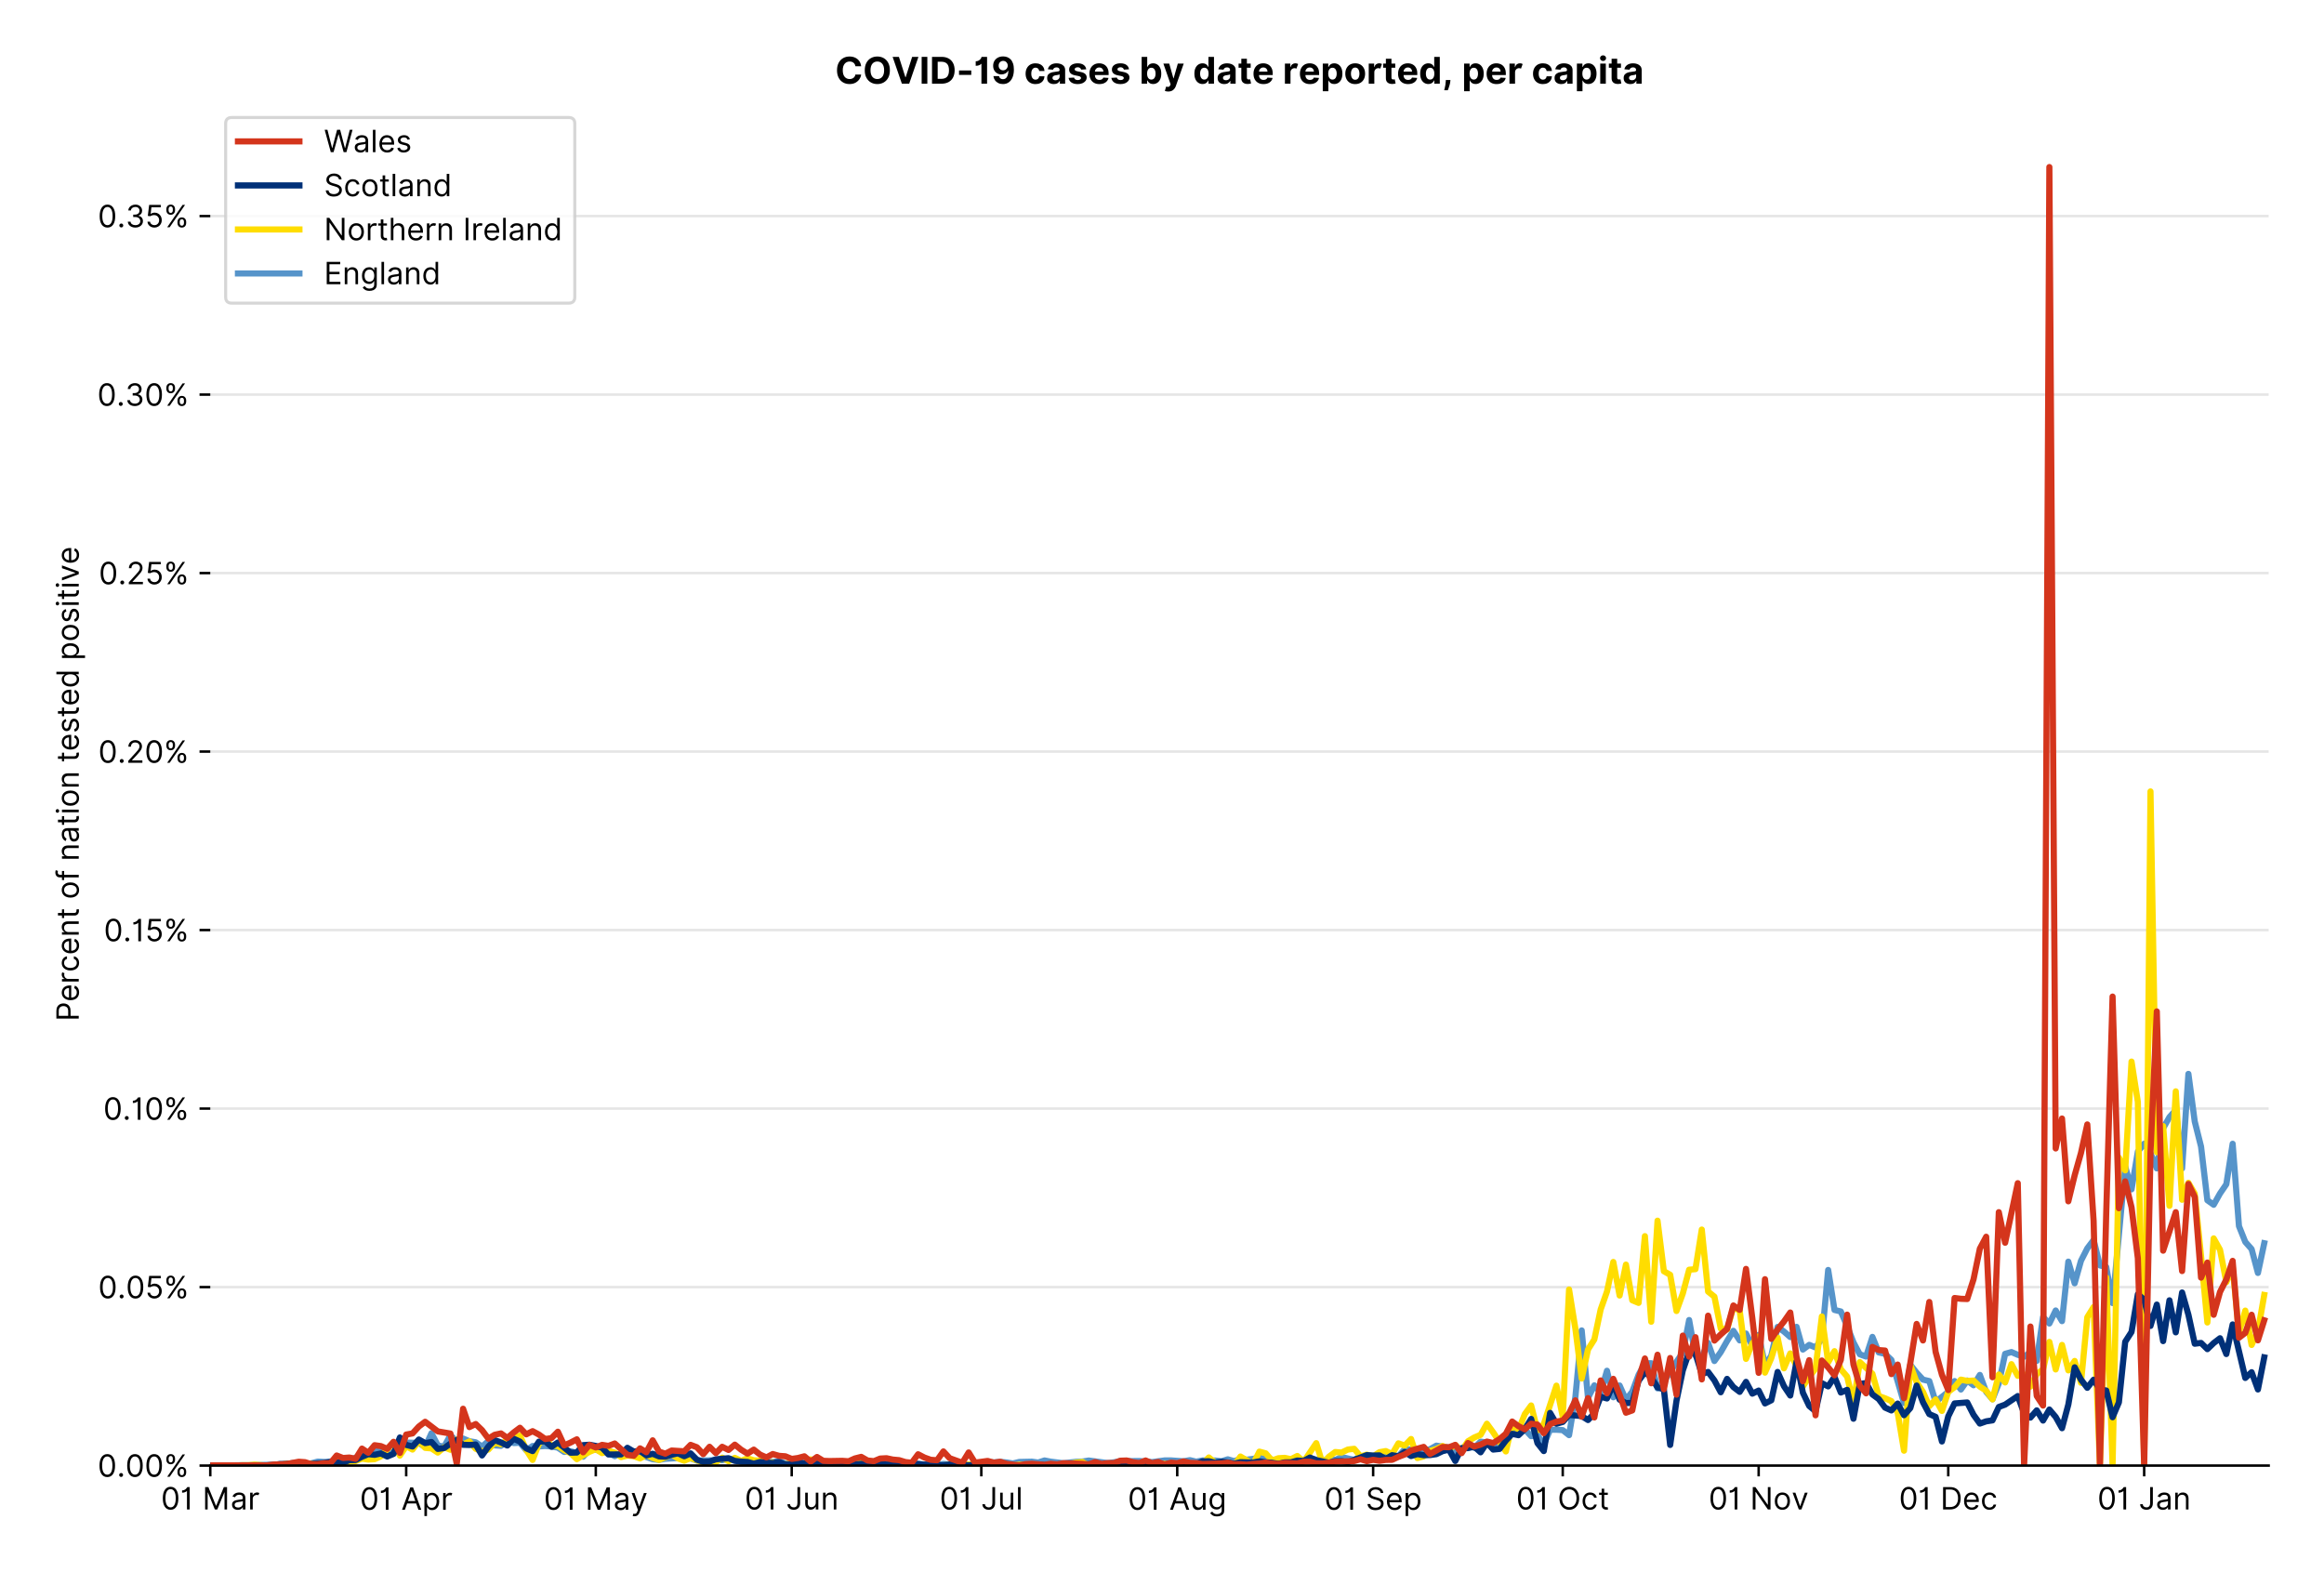 <?xml version="1.0" encoding="utf-8" standalone="no"?>
<!DOCTYPE svg PUBLIC "-//W3C//DTD SVG 1.1//EN"
  "http://www.w3.org/Graphics/SVG/1.1/DTD/svg11.dtd">
<!-- Created with matplotlib (https://matplotlib.org/) -->
<svg version="1.1" viewBox="0 0 756.005 511.276" xmlns="http://www.w3.org/2000/svg" xmlns:xlink="http://www.w3.org/1999/xlink">
 <defs>
  <style type="text/css">*{stroke-linecap:butt;stroke-linejoin:round;}</style>
 </defs>
 <g id="figure_1">
  <g id="patch_1">
   <path d="M 0 511.276 
L 756.005 511.276 
L 756.005 0 
L 0 0 
z
" style="fill:#ffffff;"/>
  </g>
  <g id="axes_1">
   <g id="patch_2">
    <path d="M 68.405 476.745 
L 738.005 476.745 
L 738.005 33.225 
L 68.405 33.225 
z
" style="fill:#ffffff;"/>
   </g>
   <g id="matplotlib.axis_1">
    <g id="xtick_1">
     <g id="line2d_1">
      <defs>
       <path d="M 0 0 
L 0 3.5 
" id="med2fdc7779" style="stroke:#000000;stroke-width:0.8;"/>
      </defs>
      <g>
       <use style="stroke:#000000;stroke-width:0.8;" x="68.405" xlink:href="#med2fdc7779" y="476.745"/>
      </g>
     </g>
     <g id="text_1">
      <!-- 01 Mar -->
      <g transform="translate(52.368 491.018)scale(0.1 -0.1)">
       <defs>
        <path d="M 31.25 -1 
Q 19.219 -1 12.594 8.766 
Q 5.969 18.531 5.969 36.359 
Q 5.969 54.047 12.641 63.875 
Q 19.312 73.719 31.25 73.719 
Q 43.188 73.719 49.859 63.875 
Q 56.531 54.047 56.531 36.359 
Q 56.531 18.531 49.906 8.766 
Q 43.297 -1 31.25 -1 
z
M 31.25 6.812 
Q 39.203 6.812 43.609 14.484 
Q 48.016 22.156 48.016 36.359 
Q 48.016 50.531 43.578 58.281 
Q 39.141 66.047 31.25 66.047 
Q 23.375 66.047 18.922 58.281 
Q 14.484 50.531 14.484 36.359 
Q 14.484 22.156 18.906 14.484 
Q 23.328 6.812 31.25 6.812 
z
" id="Inter-Regular-48"/>
        <path d="M 30.828 72.734 
L 30.828 0 
L 22.016 0 
L 22.016 59.938 
L 21.453 59.938 
Q 20.953 58.953 18.891 57.688 
Q 16.828 56.422 13.562 55.484 
Q 10.297 54.547 6.109 54.547 
L 6.109 61.938 
Q 10.328 61.938 13.422 63.453 
Q 16.516 64.984 18.594 67.047 
Q 20.672 69.109 21.75 70.766 
Q 22.828 72.438 23.016 72.734 
z
" id="Inter-Regular-49"/>
        <path id="Inter-Regular-32"/>
        <path d="M 8.812 72.734 
L 19.312 72.734 
L 44.031 12.359 
L 44.891 12.359 
L 69.609 72.734 
L 80.109 72.734 
L 80.109 0 
L 71.875 0 
L 71.875 55.25 
L 71.172 55.25 
L 48.438 0 
L 40.484 0 
L 17.75 55.25 
L 17.047 55.25 
L 17.047 0 
L 8.812 0 
z
" id="Inter-Regular-77"/>
        <path d="M 23.719 -1.281 
Q 18.531 -1.281 14.312 0.688 
Q 10.094 2.656 7.594 6.406 
Q 5.109 10.156 5.109 15.484 
Q 5.109 20.172 6.953 23.094 
Q 8.812 26.031 11.891 27.703 
Q 14.984 29.375 18.734 30.203 
Q 22.484 31.031 26.281 31.531 
Q 31.25 32.172 34.359 32.5 
Q 37.469 32.844 38.906 33.656 
Q 40.344 34.484 40.344 36.5 
L 40.344 36.797 
Q 40.344 42.047 37.484 44.953 
Q 34.625 47.875 28.844 47.875 
Q 22.828 47.875 19.422 45.234 
Q 16.016 42.609 14.625 39.625 
L 6.672 42.469 
Q 8.812 47.438 12.375 50.219 
Q 15.953 53.016 20.188 54.125 
Q 24.438 55.25 28.547 55.25 
Q 31.188 55.25 34.609 54.625 
Q 38.031 54.016 41.25 52.094 
Q 44.469 50.172 46.594 46.297 
Q 48.719 42.438 48.719 35.938 
L 48.719 0 
L 40.344 0 
L 40.344 7.391 
L 39.922 7.391 
Q 39.062 5.609 37.078 3.578 
Q 35.094 1.562 31.781 0.141 
Q 28.484 -1.281 23.719 -1.281 
z
M 25 6.25 
Q 29.969 6.25 33.391 8.203 
Q 36.828 10.156 38.578 13.234 
Q 40.344 16.328 40.344 19.75 
L 40.344 27.422 
Q 39.812 26.781 38.016 26.266 
Q 36.219 25.75 33.891 25.375 
Q 31.578 25 29.391 24.734 
Q 27.203 24.469 25.859 24.297 
Q 22.594 23.859 19.766 22.922 
Q 16.938 21.984 15.219 20.109 
Q 13.5 18.25 13.5 15.062 
Q 13.5 10.688 16.75 8.469 
Q 20 6.25 25 6.25 
z
" id="Inter-Regular-97"/>
        <path d="M 7.672 0 
L 7.672 54.547 
L 15.766 54.547 
L 15.766 46.312 
L 16.344 46.312 
Q 17.797 50.359 21.703 52.875 
Q 25.609 55.391 30.547 55.391 
Q 32.812 55.391 34.516 54.859 
Q 36.219 54.328 37.5 53.406 
L 34.656 46.312 
Q 33.766 46.766 32.578 47.031 
Q 31.391 47.297 29.828 47.297 
Q 23.859 47.297 19.953 43.656 
Q 16.047 40.016 16.047 34.516 
L 16.047 0 
z
" id="Inter-Regular-114"/>
       </defs>
       <use xlink:href="#Inter-Regular-48"/>
       <use x="62.5" xlink:href="#Inter-Regular-49"/>
       <use x="106.676" xlink:href="#Inter-Regular-32"/>
       <use x="134.801" xlink:href="#Inter-Regular-77"/>
       <use x="225.994" xlink:href="#Inter-Regular-97"/>
       <use x="282.386" xlink:href="#Inter-Regular-114"/>
      </g>
     </g>
    </g>
    <g id="xtick_2">
     <g id="line2d_2">
      <g>
       <use style="stroke:#000000;stroke-width:0.8;" x="132.137" xlink:href="#med2fdc7779" y="476.745"/>
      </g>
     </g>
     <g id="text_2">
      <!-- 01 Apr -->
      <g transform="translate(117.052 491.117)scale(0.1 -0.1)">
       <defs>
        <path d="M 11.797 0 
L 2.562 0 
L 29.266 72.734 
L 38.359 72.734 
L 65.062 0 
L 55.828 0 
L 48.516 20.594 
L 19.109 20.594 
z
M 21.875 28.406 
L 45.734 28.406 
L 34.094 61.219 
L 33.531 61.219 
z
" id="Inter-Regular-65"/>
        <path d="M 7.672 -20.453 
L 7.672 54.547 
L 15.766 54.547 
L 15.766 45.875 
L 16.766 45.875 
Q 17.688 47.297 19.328 49.516 
Q 20.984 51.734 24.094 53.484 
Q 27.203 55.25 32.531 55.25 
Q 39.422 55.25 44.672 51.797 
Q 49.938 48.359 52.875 42.031 
Q 55.828 35.719 55.828 27.125 
Q 55.828 18.469 52.875 12.125 
Q 49.938 5.781 44.703 2.312 
Q 39.484 -1.141 32.672 -1.141 
Q 27.422 -1.141 24.25 0.609 
Q 21.094 2.375 19.391 4.625 
Q 17.688 6.891 16.766 8.375 
L 16.047 8.375 
L 16.047 -20.453 
z
M 15.906 27.266 
Q 15.906 18 19.938 12.188 
Q 23.969 6.391 31.531 6.391 
Q 36.797 6.391 40.328 9.172 
Q 43.859 11.969 45.641 16.703 
Q 47.438 21.453 47.438 27.266 
Q 47.438 33.031 45.672 37.656 
Q 43.922 42.297 40.391 45.016 
Q 36.859 47.734 31.531 47.734 
Q 23.859 47.734 19.875 42.078 
Q 15.906 36.438 15.906 27.266 
z
" id="Inter-Regular-112"/>
       </defs>
       <use xlink:href="#Inter-Regular-48"/>
       <use x="62.5" xlink:href="#Inter-Regular-49"/>
       <use x="106.676" xlink:href="#Inter-Regular-32"/>
       <use x="134.801" xlink:href="#Inter-Regular-65"/>
       <use x="202.415" xlink:href="#Inter-Regular-112"/>
       <use x="263.352" xlink:href="#Inter-Regular-114"/>
      </g>
     </g>
    </g>
    <g id="xtick_3">
     <g id="line2d_3">
      <g>
       <use style="stroke:#000000;stroke-width:0.8;" x="193.814" xlink:href="#med2fdc7779" y="476.745"/>
      </g>
     </g>
     <g id="text_3">
      <!-- 01 May -->
      <g transform="translate(176.911 491.117)scale(0.1 -0.1)">
       <defs>
        <path d="M 12.781 -21.172 
Q 10.656 -21.172 8.984 -20.828 
Q 7.312 -20.484 6.672 -20.172 
L 8.812 -12.781 
Q 13.391 -13.953 16.453 -12.719 
Q 19.531 -11.5 21.734 -5.391 
L 23.578 -0.281 
L 3.406 54.547 
L 12.5 54.547 
L 27.562 11.078 
L 28.125 11.078 
L 43.188 54.547 
L 52.281 54.547 
L 28.844 -8.812 
Q 24.219 -21.172 12.781 -21.172 
z
" id="Inter-Regular-121"/>
       </defs>
       <use xlink:href="#Inter-Regular-48"/>
       <use x="62.5" xlink:href="#Inter-Regular-49"/>
       <use x="106.676" xlink:href="#Inter-Regular-32"/>
       <use x="134.801" xlink:href="#Inter-Regular-77"/>
       <use x="225.994" xlink:href="#Inter-Regular-97"/>
       <use x="282.386" xlink:href="#Inter-Regular-121"/>
      </g>
     </g>
    </g>
    <g id="xtick_4">
     <g id="line2d_4">
      <g>
       <use style="stroke:#000000;stroke-width:0.8;" x="257.546" xlink:href="#med2fdc7779" y="476.745"/>
      </g>
     </g>
     <g id="text_4">
      <!-- 01 Jun -->
      <g transform="translate(242.262 491.018)scale(0.1 -0.1)">
       <defs>
        <path d="M 36.656 72.734 
L 45.453 72.734 
L 45.453 20.734 
Q 45.453 10.266 39.828 4.625 
Q 34.203 -1 24.719 -1 
Q 18.75 -1 14.094 1.188 
Q 9.453 3.375 6.781 7.422 
Q 4.125 11.469 4.125 17.047 
L 12.781 17.047 
Q 12.781 12.422 16.156 9.609 
Q 19.531 6.812 24.719 6.812 
Q 30.438 6.812 33.547 10.375 
Q 36.656 13.953 36.656 20.734 
z
" id="Inter-Regular-74"/>
        <path d="M 42.047 22.297 
L 42.047 54.547 
L 50.422 54.547 
L 50.422 0 
L 42.047 0 
L 42.047 9.234 
L 41.484 9.234 
Q 39.562 5.078 35.516 2.188 
Q 31.469 -0.703 25.281 -0.703 
Q 17.609 -0.703 12.641 4.375 
Q 7.672 9.453 7.672 19.891 
L 7.672 54.547 
L 16.047 54.547 
L 16.047 20.453 
Q 16.047 14.484 19.406 10.938 
Q 22.766 7.391 27.984 7.391 
Q 31.109 7.391 34.359 8.984 
Q 37.609 10.578 39.828 13.875 
Q 42.047 17.188 42.047 22.297 
z
" id="Inter-Regular-117"/>
        <path d="M 16.047 32.812 
L 16.047 0 
L 7.672 0 
L 7.672 54.547 
L 15.766 54.547 
L 15.766 46.016 
L 16.484 46.016 
Q 18.391 50.172 22.297 52.703 
Q 26.203 55.25 32.391 55.25 
Q 40.656 55.25 45.75 50.172 
Q 50.859 45.094 50.859 34.656 
L 50.859 0 
L 42.469 0 
L 42.469 34.094 
Q 42.469 40.516 39.125 44.125 
Q 35.797 47.734 29.969 47.734 
Q 23.969 47.734 20 43.844 
Q 16.047 39.953 16.047 32.812 
z
" id="Inter-Regular-110"/>
       </defs>
       <use xlink:href="#Inter-Regular-48"/>
       <use x="62.5" xlink:href="#Inter-Regular-49"/>
       <use x="106.676" xlink:href="#Inter-Regular-32"/>
       <use x="134.801" xlink:href="#Inter-Regular-74"/>
       <use x="189.063" xlink:href="#Inter-Regular-117"/>
       <use x="247.159" xlink:href="#Inter-Regular-110"/>
      </g>
     </g>
    </g>
    <g id="xtick_5">
     <g id="line2d_5">
      <g>
       <use style="stroke:#000000;stroke-width:0.8;" x="319.223" xlink:href="#med2fdc7779" y="476.745"/>
      </g>
     </g>
     <g id="text_5">
      <!-- 01 Jul -->
      <g transform="translate(305.679 491.018)scale(0.1 -0.1)">
       <defs>
        <path d="M 16.047 72.734 
L 16.047 0 
L 7.672 0 
L 7.672 72.734 
z
" id="Inter-Regular-108"/>
       </defs>
       <use xlink:href="#Inter-Regular-48"/>
       <use x="62.5" xlink:href="#Inter-Regular-49"/>
       <use x="106.676" xlink:href="#Inter-Regular-32"/>
       <use x="134.801" xlink:href="#Inter-Regular-74"/>
       <use x="189.063" xlink:href="#Inter-Regular-117"/>
       <use x="247.159" xlink:href="#Inter-Regular-108"/>
      </g>
     </g>
    </g>
    <g id="xtick_6">
     <g id="line2d_6">
      <g>
       <use style="stroke:#000000;stroke-width:0.8;" x="382.955" xlink:href="#med2fdc7779" y="476.745"/>
      </g>
     </g>
     <g id="text_6">
      <!-- 01 Aug -->
      <g transform="translate(366.883 491.117)scale(0.1 -0.1)">
       <defs>
        <path d="M 29.688 -21.594 
Q 20.562 -21.594 15.25 -18.266 
Q 9.938 -14.953 7.391 -10.656 
L 14.062 -5.969 
Q 15.203 -7.453 16.938 -9.391 
Q 18.688 -11.328 21.719 -12.766 
Q 24.75 -14.203 29.688 -14.203 
Q 36.297 -14.203 40.594 -11 
Q 44.891 -7.812 44.891 -1 
L 44.891 10.078 
L 44.172 10.078 
Q 43.25 8.594 41.562 6.406 
Q 39.875 4.219 36.734 2.531 
Q 33.594 0.859 28.266 0.859 
Q 21.656 0.859 16.422 3.984 
Q 11.188 7.109 8.141 13.062 
Q 5.109 19.031 5.109 27.562 
Q 5.109 35.938 8.062 42.172 
Q 11.016 48.406 16.266 51.828 
Q 21.516 55.25 28.406 55.25 
Q 33.734 55.25 36.875 53.484 
Q 40.016 51.734 41.703 49.516 
Q 43.391 47.297 44.312 45.875 
L 45.172 45.875 
L 45.172 54.547 
L 53.266 54.547 
L 53.266 -1.562 
Q 53.266 -8.594 50.078 -13.016 
Q 46.906 -17.438 41.562 -19.516 
Q 36.219 -21.594 29.688 -21.594 
z
M 29.406 8.375 
Q 36.969 8.375 41 13.5 
Q 45.031 18.641 45.031 27.703 
Q 45.031 36.547 41.047 42.141 
Q 37.078 47.734 29.406 47.734 
Q 24.078 47.734 20.547 45.031 
Q 17.016 42.328 15.25 37.781 
Q 13.5 33.234 13.5 27.703 
Q 13.5 19.172 17.5 13.766 
Q 21.516 8.375 29.406 8.375 
z
" id="Inter-Regular-103"/>
       </defs>
       <use xlink:href="#Inter-Regular-48"/>
       <use x="62.5" xlink:href="#Inter-Regular-49"/>
       <use x="106.676" xlink:href="#Inter-Regular-32"/>
       <use x="134.801" xlink:href="#Inter-Regular-65"/>
       <use x="202.415" xlink:href="#Inter-Regular-117"/>
       <use x="260.511" xlink:href="#Inter-Regular-103"/>
      </g>
     </g>
    </g>
    <g id="xtick_7">
     <g id="line2d_7">
      <g>
       <use style="stroke:#000000;stroke-width:0.8;" x="446.688" xlink:href="#med2fdc7779" y="476.745"/>
      </g>
     </g>
     <g id="text_7">
      <!-- 01 Sep -->
      <g transform="translate(430.8 491.117)scale(0.1 -0.1)">
       <defs>
        <path d="M 48.578 54.547 
Q 47.938 59.938 43.391 62.922 
Q 38.844 65.906 32.25 65.906 
Q 25 65.906 20.594 62.484 
Q 16.188 59.062 16.188 53.828 
Q 16.188 49.922 18.578 47.531 
Q 20.984 45.141 24.266 43.797 
Q 27.562 42.469 30.25 41.766 
L 37.641 39.766 
Q 40.484 39.031 43.984 37.719 
Q 47.484 36.406 50.688 34.141 
Q 53.906 31.891 56 28.375 
Q 58.094 24.859 58.094 19.75 
Q 58.094 13.844 55.016 9.078 
Q 51.953 4.328 46.078 1.516 
Q 40.203 -1.281 31.812 -1.281 
Q 20.094 -1.281 13.203 4.25 
Q 6.328 9.797 5.688 18.75 
L 14.781 18.75 
Q 15.125 14.625 17.562 11.938 
Q 20 9.266 23.734 7.969 
Q 27.484 6.672 31.812 6.672 
Q 36.859 6.672 40.875 8.328 
Q 44.891 9.984 47.234 12.938 
Q 49.578 15.906 49.578 19.891 
Q 49.578 23.516 47.547 25.781 
Q 45.531 28.047 42.219 29.469 
Q 38.922 30.891 35.094 31.953 
L 26.141 34.516 
Q 17.609 36.969 12.641 41.516 
Q 7.672 46.062 7.672 53.406 
Q 7.672 59.516 10.984 64.078 
Q 14.312 68.641 19.938 71.172 
Q 25.562 73.719 32.531 73.719 
Q 39.562 73.719 45.031 71.219 
Q 50.5 68.719 53.703 64.375 
Q 56.922 60.047 57.109 54.547 
z
" id="Inter-Regular-83"/>
        <path d="M 30.547 -1.141 
Q 22.656 -1.141 16.953 2.359 
Q 11.266 5.859 8.188 12.156 
Q 5.109 18.469 5.109 26.844 
Q 5.109 35.234 8.188 41.641 
Q 11.266 48.047 16.781 51.641 
Q 22.297 55.25 29.688 55.25 
Q 33.953 55.25 38.109 53.828 
Q 42.266 52.422 45.672 49.234 
Q 49.078 46.062 51.094 40.844 
Q 53.125 35.625 53.125 27.984 
L 53.125 24.438 
L 13.531 24.438 
Q 13.812 15.703 18.484 11.047 
Q 23.156 6.391 30.547 6.391 
Q 35.484 6.391 39.031 8.516 
Q 42.578 10.656 44.172 14.922 
L 52.281 12.641 
Q 50.359 6.469 44.594 2.656 
Q 38.844 -1.141 30.547 -1.141 
z
M 13.531 31.672 
L 44.609 31.672 
Q 44.609 38.594 40.547 43.156 
Q 36.5 47.734 29.688 47.734 
Q 24.891 47.734 21.375 45.484 
Q 17.859 43.25 15.828 39.578 
Q 13.812 35.906 13.531 31.672 
z
" id="Inter-Regular-101"/>
       </defs>
       <use xlink:href="#Inter-Regular-48"/>
       <use x="62.5" xlink:href="#Inter-Regular-49"/>
       <use x="106.676" xlink:href="#Inter-Regular-32"/>
       <use x="134.801" xlink:href="#Inter-Regular-83"/>
       <use x="198.58" xlink:href="#Inter-Regular-101"/>
       <use x="256.818" xlink:href="#Inter-Regular-112"/>
      </g>
     </g>
    </g>
    <g id="xtick_8">
     <g id="line2d_8">
      <g>
       <use style="stroke:#000000;stroke-width:0.8;" x="508.364" xlink:href="#med2fdc7779" y="476.745"/>
      </g>
     </g>
     <g id="text_8">
      <!-- 01 Oct -->
      <g transform="translate(493.208 491.018)scale(0.1 -0.1)">
       <defs>
        <path d="M 70.172 36.359 
Q 70.172 24.859 66.016 16.469 
Q 61.859 8.094 54.609 3.547 
Q 47.375 -1 38.062 -1 
Q 28.766 -1 21.516 3.547 
Q 14.281 8.094 10.125 16.469 
Q 5.969 24.859 5.969 36.359 
Q 5.969 47.875 10.125 56.25 
Q 14.281 64.625 21.516 69.172 
Q 28.766 73.719 38.062 73.719 
Q 47.375 73.719 54.609 69.172 
Q 61.859 64.625 66.016 56.25 
Q 70.172 47.875 70.172 36.359 
z
M 61.656 36.359 
Q 61.656 45.812 58.5 52.312 
Q 55.359 58.812 50.016 62.141 
Q 44.672 65.484 38.062 65.484 
Q 31.469 65.484 26.125 62.141 
Q 20.781 58.812 17.625 52.312 
Q 14.484 45.812 14.484 36.359 
Q 14.484 26.922 17.625 20.422 
Q 20.781 13.922 26.125 10.578 
Q 31.469 7.25 38.062 7.25 
Q 44.672 7.25 50.016 10.578 
Q 55.359 13.922 58.5 20.422 
Q 61.656 26.922 61.656 36.359 
z
" id="Inter-Regular-79"/>
        <path d="M 29.828 -1.141 
Q 22.156 -1.141 16.609 2.484 
Q 11.078 6.109 8.094 12.469 
Q 5.109 18.828 5.109 26.984 
Q 5.109 35.297 8.188 41.672 
Q 11.266 48.047 16.781 51.641 
Q 22.297 55.25 29.688 55.25 
Q 35.438 55.25 40.047 53.125 
Q 44.672 51 47.609 47.156 
Q 50.562 43.328 51.281 38.203 
L 42.906 38.203 
Q 41.938 41.938 38.656 44.828 
Q 35.375 47.734 29.828 47.734 
Q 22.484 47.734 17.984 42.141 
Q 13.5 36.547 13.5 27.266 
Q 13.5 17.797 17.938 12.094 
Q 22.375 6.391 29.828 6.391 
Q 34.734 6.391 38.234 8.906 
Q 41.734 11.438 42.906 15.906 
L 51.281 15.906 
Q 50.562 11.078 47.781 7.219 
Q 45 3.375 40.438 1.109 
Q 35.875 -1.141 29.828 -1.141 
z
" id="Inter-Regular-99"/>
        <path d="M 31.391 54.547 
L 31.391 47.438 
L 19.75 47.438 
L 19.75 15.625 
Q 19.75 12.078 20.797 10.312 
Q 21.844 8.562 23.484 7.969 
Q 25.141 7.391 26.984 7.391 
Q 28.375 7.391 29.266 7.547 
Q 30.156 7.703 30.688 7.812 
L 32.391 0.281 
Q 31.531 -0.031 30 -0.359 
Q 28.484 -0.703 26.141 -0.703 
Q 22.594 -0.703 19.188 0.812 
Q 15.797 2.344 13.578 5.469 
Q 11.359 8.594 11.359 13.359 
L 11.359 47.438 
L 3.125 47.438 
L 3.125 54.547 
L 11.359 54.547 
L 11.359 67.609 
L 19.75 67.609 
L 19.75 54.547 
z
" id="Inter-Regular-116"/>
       </defs>
       <use xlink:href="#Inter-Regular-48"/>
       <use x="62.5" xlink:href="#Inter-Regular-49"/>
       <use x="106.676" xlink:href="#Inter-Regular-32"/>
       <use x="134.801" xlink:href="#Inter-Regular-79"/>
       <use x="210.938" xlink:href="#Inter-Regular-99"/>
       <use x="266.761" xlink:href="#Inter-Regular-116"/>
      </g>
     </g>
    </g>
    <g id="xtick_9">
     <g id="line2d_9">
      <g>
       <use style="stroke:#000000;stroke-width:0.8;" x="572.097" xlink:href="#med2fdc7779" y="476.745"/>
      </g>
     </g>
     <g id="text_9">
      <!-- 01 Nov -->
      <g transform="translate(555.826 491.018)scale(0.1 -0.1)">
       <defs>
        <path d="M 66.484 72.734 
L 66.484 0 
L 57.953 0 
L 18.328 57.109 
L 17.609 57.109 
L 17.609 0 
L 8.812 0 
L 8.812 72.734 
L 17.328 72.734 
L 57.109 15.484 
L 57.812 15.484 
L 57.812 72.734 
z
" id="Inter-Regular-78"/>
        <path d="M 29.828 -1.141 
Q 22.438 -1.141 16.875 2.375 
Q 11.328 5.891 8.219 12.203 
Q 5.109 18.531 5.109 26.984 
Q 5.109 35.516 8.219 41.859 
Q 11.328 48.219 16.875 51.734 
Q 22.438 55.25 29.828 55.25 
Q 37.219 55.25 42.766 51.734 
Q 48.328 48.219 51.438 41.859 
Q 54.547 35.516 54.547 26.984 
Q 54.547 18.531 51.438 12.203 
Q 48.328 5.891 42.766 2.375 
Q 37.219 -1.141 29.828 -1.141 
z
M 29.828 6.391 
Q 35.438 6.391 39.062 9.266 
Q 42.688 12.141 44.422 16.828 
Q 46.172 21.516 46.172 26.984 
Q 46.172 32.453 44.422 37.172 
Q 42.688 41.906 39.062 44.812 
Q 35.438 47.734 29.828 47.734 
Q 24.219 47.734 20.594 44.812 
Q 16.969 41.906 15.234 37.172 
Q 13.5 32.453 13.5 26.984 
Q 13.5 21.516 15.234 16.828 
Q 16.969 12.141 20.594 9.266 
Q 24.219 6.391 29.828 6.391 
z
" id="Inter-Regular-111"/>
        <path d="M 52.281 54.547 
L 32.109 0 
L 23.578 0 
L 3.406 54.547 
L 12.5 54.547 
L 27.562 11.078 
L 28.125 11.078 
L 43.188 54.547 
z
" id="Inter-Regular-118"/>
       </defs>
       <use xlink:href="#Inter-Regular-48"/>
       <use x="62.5" xlink:href="#Inter-Regular-49"/>
       <use x="106.676" xlink:href="#Inter-Regular-32"/>
       <use x="134.801" xlink:href="#Inter-Regular-78"/>
       <use x="210.085" xlink:href="#Inter-Regular-111"/>
       <use x="269.744" xlink:href="#Inter-Regular-118"/>
      </g>
     </g>
    </g>
    <g id="xtick_10">
     <g id="line2d_10">
      <g>
       <use style="stroke:#000000;stroke-width:0.8;" x="633.773" xlink:href="#med2fdc7779" y="476.745"/>
      </g>
     </g>
     <g id="text_10">
      <!-- 01 Dec -->
      <g transform="translate(617.736 491.018)scale(0.1 -0.1)">
       <defs>
        <path d="M 31.25 0 
L 8.812 0 
L 8.812 72.734 
L 32.25 72.734 
Q 42.828 72.734 50.359 68.375 
Q 57.891 64.031 61.891 55.906 
Q 65.906 47.797 65.906 36.5 
Q 65.906 25.141 61.859 16.953 
Q 57.812 8.766 50.062 4.375 
Q 42.328 0 31.25 0 
z
M 17.609 7.812 
L 30.688 7.812 
Q 44.219 7.812 50.797 15.5 
Q 57.391 23.188 57.391 36.5 
Q 57.391 49.719 50.922 57.312 
Q 44.469 64.922 31.672 64.922 
L 17.609 64.922 
z
" id="Inter-Regular-68"/>
       </defs>
       <use xlink:href="#Inter-Regular-48"/>
       <use x="62.5" xlink:href="#Inter-Regular-49"/>
       <use x="106.676" xlink:href="#Inter-Regular-32"/>
       <use x="134.801" xlink:href="#Inter-Regular-68"/>
       <use x="206.676" xlink:href="#Inter-Regular-101"/>
       <use x="264.915" xlink:href="#Inter-Regular-99"/>
      </g>
     </g>
    </g>
    <g id="xtick_11">
     <g id="line2d_11">
      <g>
       <use style="stroke:#000000;stroke-width:0.8;" x="697.506" xlink:href="#med2fdc7779" y="476.745"/>
      </g>
     </g>
     <g id="text_11">
      <!-- 01 Jan -->
      <g transform="translate(682.306 491.018)scale(0.1 -0.1)">
       <use xlink:href="#Inter-Regular-48"/>
       <use x="62.5" xlink:href="#Inter-Regular-49"/>
       <use x="106.676" xlink:href="#Inter-Regular-32"/>
       <use x="134.801" xlink:href="#Inter-Regular-74"/>
       <use x="189.063" xlink:href="#Inter-Regular-97"/>
       <use x="245.455" xlink:href="#Inter-Regular-110"/>
      </g>
     </g>
    </g>
   </g>
   <g id="matplotlib.axis_2">
    <g id="ytick_1">
     <g id="line2d_12">
      <path clip-path="url(#p7885f8d3c7)" d="M 68.405 476.745 
L 738.005 476.745 
" style="fill:none;stroke:#e5e5e5;stroke-linecap:square;stroke-width:0.8;"/>
     </g>
     <g id="line2d_13">
      <defs>
       <path d="M 0 0 
L -3.5 0 
" id="m0ac3c55412" style="stroke:#000000;stroke-width:0.8;"/>
      </defs>
      <g>
       <use style="stroke:#000000;stroke-width:0.8;" x="68.405" xlink:href="#m0ac3c55412" y="476.745"/>
      </g>
     </g>
     <g id="text_12">
      <!-- 0.00% -->
      <g transform="translate(31.773 480.382)scale(0.1 -0.1)">
       <defs>
        <path d="M 13.781 -0.562 
Q 11.156 -0.562 9.266 1.312 
Q 7.391 3.203 7.391 5.828 
Q 7.391 8.453 9.266 10.328 
Q 11.156 12.219 13.781 12.219 
Q 16.406 12.219 18.281 10.328 
Q 20.172 8.453 20.172 5.828 
Q 20.172 3.203 18.281 1.312 
Q 16.406 -0.562 13.781 -0.562 
z
" id="Inter-Regular-46"/>
        <path d="M 44.609 13.641 
L 44.609 17.469 
Q 44.609 21.453 46.25 24.766 
Q 47.906 28.094 51.078 30.094 
Q 54.266 32.109 58.812 32.109 
Q 63.422 32.109 66.547 30.094 
Q 69.672 28.094 71.266 24.766 
Q 72.875 21.453 72.875 17.469 
L 72.875 13.641 
Q 72.875 9.656 71.25 6.328 
Q 69.641 3.016 66.5 1 
Q 63.359 -1 58.812 -1 
Q 54.188 -1 51.031 1 
Q 47.875 3.016 46.234 6.328 
Q 44.609 9.656 44.609 13.641 
z
M 8.375 55.25 
L 8.375 59.094 
Q 8.375 63.062 10.031 66.375 
Q 11.688 69.703 14.859 71.703 
Q 18.047 73.719 22.594 73.719 
Q 27.203 73.719 30.328 71.703 
Q 33.453 69.703 35.047 66.375 
Q 36.656 63.062 36.656 59.094 
L 36.656 55.25 
Q 36.656 51.281 35.031 47.953 
Q 33.422 44.641 30.266 42.625 
Q 27.125 40.625 22.594 40.625 
Q 17.969 40.625 14.812 42.625 
Q 11.656 44.641 10.016 47.953 
Q 8.375 51.281 8.375 55.25 
z
M 11.078 0 
L 61.078 72.734 
L 69.172 72.734 
L 19.172 0 
z
M 51.844 17.469 
L 51.844 13.641 
Q 51.844 10.328 53.406 7.719 
Q 54.969 5.109 58.812 5.109 
Q 62.531 5.109 64.078 7.719 
Q 65.625 10.328 65.625 13.641 
L 65.625 17.469 
Q 65.625 20.781 64.125 23.391 
Q 62.641 26 58.812 26 
Q 55.078 26 53.453 23.391 
Q 51.844 20.781 51.844 17.469 
z
M 15.625 59.094 
L 15.625 55.25 
Q 15.625 51.953 17.188 49.344 
Q 18.75 46.734 22.594 46.734 
Q 26.312 46.734 27.859 49.344 
Q 29.406 51.953 29.406 55.25 
L 29.406 59.094 
Q 29.406 62.391 27.906 65 
Q 26.422 67.609 22.594 67.609 
Q 18.859 67.609 17.234 65 
Q 15.625 62.391 15.625 59.094 
z
" id="Inter-Regular-37"/>
       </defs>
       <use xlink:href="#Inter-Regular-48"/>
       <use x="62.5" xlink:href="#Inter-Regular-46"/>
       <use x="90.057" xlink:href="#Inter-Regular-48"/>
       <use x="152.557" xlink:href="#Inter-Regular-48"/>
       <use x="215.057" xlink:href="#Inter-Regular-37"/>
      </g>
     </g>
    </g>
    <g id="ytick_2">
     <g id="line2d_14">
      <path clip-path="url(#p7885f8d3c7)" d="M 68.405 418.68 
L 738.005 418.68 
" style="fill:none;stroke:#e5e5e5;stroke-linecap:square;stroke-width:0.8;"/>
     </g>
     <g id="line2d_15">
      <g>
       <use style="stroke:#000000;stroke-width:0.8;" x="68.405" xlink:href="#m0ac3c55412" y="418.68"/>
      </g>
     </g>
     <g id="text_13">
      <!-- 0.05% -->
      <g transform="translate(31.944 422.317)scale(0.1 -0.1)">
       <defs>
        <path d="M 30.25 -1 
Q 24 -1 19 1.484 
Q 14 3.984 10.969 8.312 
Q 7.953 12.641 7.672 18.188 
L 16.188 18.188 
Q 16.688 13.25 20.688 10.031 
Q 24.688 6.812 30.25 6.812 
Q 34.734 6.812 38.234 8.906 
Q 41.734 11.016 43.734 14.688 
Q 45.734 18.359 45.734 23.016 
Q 45.734 27.766 43.656 31.516 
Q 41.578 35.266 37.953 37.422 
Q 34.344 39.594 29.688 39.625 
Q 26.344 39.672 22.828 38.625 
Q 19.312 37.578 17.047 35.938 
L 8.812 36.938 
L 13.219 72.734 
L 51 72.734 
L 51 64.922 
L 20.594 64.922 
L 18.047 43.469 
L 18.469 43.469 
Q 20.703 45.234 24.078 46.406 
Q 27.453 47.578 31.109 47.578 
Q 37.781 47.578 43.016 44.406 
Q 48.266 41.234 51.266 35.719 
Q 54.266 30.219 54.266 23.156 
Q 54.266 16.188 51.156 10.734 
Q 48.047 5.297 42.609 2.141 
Q 37.188 -1 30.25 -1 
z
" id="Inter-Regular-53"/>
       </defs>
       <use xlink:href="#Inter-Regular-48"/>
       <use x="62.5" xlink:href="#Inter-Regular-46"/>
       <use x="90.057" xlink:href="#Inter-Regular-48"/>
       <use x="152.557" xlink:href="#Inter-Regular-53"/>
       <use x="213.352" xlink:href="#Inter-Regular-37"/>
      </g>
     </g>
    </g>
    <g id="ytick_3">
     <g id="line2d_16">
      <path clip-path="url(#p7885f8d3c7)" d="M 68.405 360.615 
L 738.005 360.615 
" style="fill:none;stroke:#e5e5e5;stroke-linecap:square;stroke-width:0.8;"/>
     </g>
     <g id="line2d_17">
      <g>
       <use style="stroke:#000000;stroke-width:0.8;" x="68.405" xlink:href="#m0ac3c55412" y="360.615"/>
      </g>
     </g>
     <g id="text_14">
      <!-- 0.10% -->
      <g transform="translate(33.606 364.252)scale(0.1 -0.1)">
       <use xlink:href="#Inter-Regular-48"/>
       <use x="62.5" xlink:href="#Inter-Regular-46"/>
       <use x="90.057" xlink:href="#Inter-Regular-49"/>
       <use x="134.233" xlink:href="#Inter-Regular-48"/>
       <use x="196.733" xlink:href="#Inter-Regular-37"/>
      </g>
     </g>
    </g>
    <g id="ytick_4">
     <g id="line2d_18">
      <path clip-path="url(#p7885f8d3c7)" d="M 68.405 302.55 
L 738.005 302.55 
" style="fill:none;stroke:#e5e5e5;stroke-linecap:square;stroke-width:0.8;"/>
     </g>
     <g id="line2d_19">
      <g>
       <use style="stroke:#000000;stroke-width:0.8;" x="68.405" xlink:href="#m0ac3c55412" y="302.55"/>
      </g>
     </g>
     <g id="text_15">
      <!-- 0.15% -->
      <g transform="translate(33.777 306.187)scale(0.1 -0.1)">
       <use xlink:href="#Inter-Regular-48"/>
       <use x="62.5" xlink:href="#Inter-Regular-46"/>
       <use x="90.057" xlink:href="#Inter-Regular-49"/>
       <use x="134.233" xlink:href="#Inter-Regular-53"/>
       <use x="195.028" xlink:href="#Inter-Regular-37"/>
      </g>
     </g>
    </g>
    <g id="ytick_5">
     <g id="line2d_20">
      <path clip-path="url(#p7885f8d3c7)" d="M 68.405 244.485 
L 738.005 244.485 
" style="fill:none;stroke:#e5e5e5;stroke-linecap:square;stroke-width:0.8;"/>
     </g>
     <g id="line2d_21">
      <g>
       <use style="stroke:#000000;stroke-width:0.8;" x="68.405" xlink:href="#m0ac3c55412" y="244.485"/>
      </g>
     </g>
     <g id="text_16">
      <!-- 0.20% -->
      <g transform="translate(31.972 248.122)scale(0.1 -0.1)">
       <defs>
        <path d="M 7.531 0 
L 7.531 6.391 
L 31.531 32.672 
Q 35.766 37.281 38.5 40.703 
Q 41.234 44.141 42.562 47.172 
Q 43.891 50.219 43.891 53.547 
Q 43.891 59.297 39.891 62.672 
Q 35.906 66.047 29.969 66.047 
Q 23.656 66.047 19.922 62.266 
Q 16.188 58.484 16.188 52.266 
L 7.812 52.266 
Q 7.812 58.672 10.75 63.5 
Q 13.703 68.328 18.797 71.016 
Q 23.906 73.719 30.25 73.719 
Q 36.656 73.719 41.578 71.016 
Q 46.516 68.328 49.312 63.734 
Q 52.125 59.156 52.125 53.547 
Q 52.125 49.531 50.688 45.719 
Q 49.25 41.906 45.719 37.234 
Q 42.188 32.562 35.938 25.859 
L 19.609 8.375 
L 19.609 7.812 
L 53.406 7.812 
L 53.406 0 
z
" id="Inter-Regular-50"/>
       </defs>
       <use xlink:href="#Inter-Regular-48"/>
       <use x="62.5" xlink:href="#Inter-Regular-46"/>
       <use x="90.057" xlink:href="#Inter-Regular-50"/>
       <use x="150.568" xlink:href="#Inter-Regular-48"/>
       <use x="213.068" xlink:href="#Inter-Regular-37"/>
      </g>
     </g>
    </g>
    <g id="ytick_6">
     <g id="line2d_22">
      <path clip-path="url(#p7885f8d3c7)" d="M 68.405 186.421 
L 738.005 186.421 
" style="fill:none;stroke:#e5e5e5;stroke-linecap:square;stroke-width:0.8;"/>
     </g>
     <g id="line2d_23">
      <g>
       <use style="stroke:#000000;stroke-width:0.8;" x="68.405" xlink:href="#m0ac3c55412" y="186.421"/>
      </g>
     </g>
     <g id="text_17">
      <!-- 0.25% -->
      <g transform="translate(32.142 190.057)scale(0.1 -0.1)">
       <use xlink:href="#Inter-Regular-48"/>
       <use x="62.5" xlink:href="#Inter-Regular-46"/>
       <use x="90.057" xlink:href="#Inter-Regular-50"/>
       <use x="150.568" xlink:href="#Inter-Regular-53"/>
       <use x="211.364" xlink:href="#Inter-Regular-37"/>
      </g>
     </g>
    </g>
    <g id="ytick_7">
     <g id="line2d_24">
      <path clip-path="url(#p7885f8d3c7)" d="M 68.405 128.356 
L 738.005 128.356 
" style="fill:none;stroke:#e5e5e5;stroke-linecap:square;stroke-width:0.8;"/>
     </g>
     <g id="line2d_25">
      <g>
       <use style="stroke:#000000;stroke-width:0.8;" x="68.405" xlink:href="#m0ac3c55412" y="128.356"/>
      </g>
     </g>
     <g id="text_18">
      <!-- 0.30% -->
      <g transform="translate(31.659 131.992)scale(0.1 -0.1)">
       <defs>
        <path d="M 32.109 -1 
Q 25.078 -1 19.578 1.406 
Q 14.094 3.828 10.875 8.141 
Q 7.672 12.469 7.391 18.188 
L 16.344 18.188 
Q 16.734 12.922 21.188 9.859 
Q 25.641 6.812 31.969 6.812 
Q 38.953 6.812 43.484 10.375 
Q 48.016 13.953 48.016 19.75 
Q 48.016 25.781 43.547 29.578 
Q 39.094 33.375 30.828 33.375 
L 25 33.375 
L 25 41.188 
L 30.828 41.188 
Q 37.281 41.188 41.359 44.625 
Q 45.453 48.078 45.453 53.828 
Q 45.453 59.344 41.859 62.688 
Q 38.281 66.047 32.25 66.047 
Q 28.484 66.047 25.156 64.672 
Q 21.844 63.312 19.75 60.734 
Q 17.656 58.172 17.469 54.547 
L 8.953 54.547 
Q 9.156 60.266 12.391 64.578 
Q 15.625 68.891 20.859 71.297 
Q 26.109 73.719 32.391 73.719 
Q 39.141 73.719 43.969 71 
Q 48.797 68.281 51.391 63.844 
Q 53.984 59.406 53.984 54.266 
Q 53.984 48.125 50.766 43.781 
Q 47.547 39.453 42.047 37.781 
L 42.047 37.219 
Q 48.938 36.078 52.797 31.375 
Q 56.672 26.672 56.672 19.75 
Q 56.672 13.812 53.453 9.109 
Q 50.25 4.406 44.703 1.703 
Q 39.172 -1 32.109 -1 
z
" id="Inter-Regular-51"/>
       </defs>
       <use xlink:href="#Inter-Regular-48"/>
       <use x="62.5" xlink:href="#Inter-Regular-46"/>
       <use x="90.057" xlink:href="#Inter-Regular-51"/>
       <use x="153.693" xlink:href="#Inter-Regular-48"/>
       <use x="216.193" xlink:href="#Inter-Regular-37"/>
      </g>
     </g>
    </g>
    <g id="ytick_8">
     <g id="line2d_26">
      <path clip-path="url(#p7885f8d3c7)" d="M 68.405 70.291 
L 738.005 70.291 
" style="fill:none;stroke:#e5e5e5;stroke-linecap:square;stroke-width:0.8;"/>
     </g>
     <g id="line2d_27">
      <g>
       <use style="stroke:#000000;stroke-width:0.8;" x="68.405" xlink:href="#m0ac3c55412" y="70.291"/>
      </g>
     </g>
     <g id="text_19">
      <!-- 0.35% -->
      <g transform="translate(31.83 73.928)scale(0.1 -0.1)">
       <use xlink:href="#Inter-Regular-48"/>
       <use x="62.5" xlink:href="#Inter-Regular-46"/>
       <use x="90.057" xlink:href="#Inter-Regular-51"/>
       <use x="153.693" xlink:href="#Inter-Regular-53"/>
       <use x="214.489" xlink:href="#Inter-Regular-37"/>
      </g>
     </g>
    </g>
    <g id="text_20">
     <!-- Percent of nation tested positive -->
     <g transform="translate(25.614 332.215)rotate(-90)scale(0.1 -0.1)">
      <defs>
       <path d="M 8.812 0 
L 8.812 72.734 
L 33.375 72.734 
Q 41.938 72.734 47.391 69.656 
Q 52.844 66.578 55.469 61.359 
Q 58.094 56.141 58.094 49.719 
Q 58.094 43.281 55.484 38.031 
Q 52.875 32.781 47.438 29.672 
Q 42.016 26.562 33.531 26.562 
L 17.609 26.562 
L 17.609 0 
z
M 17.609 34.375 
L 33.234 34.375 
Q 42.016 34.375 45.719 38.781 
Q 49.438 43.188 49.438 49.719 
Q 49.438 56.281 45.703 60.594 
Q 41.969 64.922 33.094 64.922 
L 17.609 64.922 
z
" id="Inter-Regular-80"/>
       <path d="M 31.969 54.547 
L 31.969 47.438 
L 19.75 47.438 
L 19.75 0 
L 11.359 0 
L 11.359 47.438 
L 2.562 47.438 
L 2.562 54.547 
L 11.359 54.547 
L 11.359 62.078 
Q 11.359 66.766 13.562 69.891 
Q 15.766 73.016 19.281 74.578 
Q 22.797 76.141 26.703 76.141 
Q 29.797 76.141 31.75 75.641 
Q 33.703 75.141 34.656 74.719 
L 32.25 67.469 
Q 31.609 67.688 30.484 68 
Q 29.375 68.328 27.562 68.328 
Q 23.406 68.328 21.578 66.234 
Q 19.75 64.141 19.75 60.078 
L 19.75 54.547 
z
" id="Inter-Regular-102"/>
       <path d="M 7.672 0 
L 7.672 54.547 
L 16.047 54.547 
L 16.047 0 
z
M 11.938 63.641 
Q 9.484 63.641 7.719 65.297 
Q 5.969 66.969 5.969 69.312 
Q 5.969 71.656 7.719 73.328 
Q 9.484 75 11.938 75 
Q 14.391 75 16.141 73.328 
Q 17.906 71.656 17.906 69.312 
Q 17.906 66.969 16.141 65.297 
Q 14.391 63.641 11.938 63.641 
z
" id="Inter-Regular-105"/>
       <path d="M 46.312 42.328 
L 38.781 40.203 
Q 37.672 43.047 35.078 45.531 
Q 32.5 48.016 26.984 48.016 
Q 21.984 48.016 18.656 45.719 
Q 15.344 43.438 15.344 39.922 
Q 15.344 36.797 17.609 34.984 
Q 19.891 33.172 24.719 31.953 
L 32.812 29.969 
Q 47.297 26.422 47.297 15.203 
Q 47.297 10.516 44.609 6.812 
Q 41.938 3.125 37.141 0.984 
Q 32.359 -1.141 26 -1.141 
Q 17.656 -1.141 12.188 2.484 
Q 6.719 6.109 5.25 13.062 
L 13.219 15.062 
Q 15.453 6.25 25.859 6.25 
Q 31.719 6.25 35.172 8.75 
Q 38.641 11.25 38.641 14.766 
Q 38.641 20.562 30.547 22.438 
L 21.453 24.578 
Q 13.953 26.344 10.453 30.094 
Q 6.969 33.844 6.969 39.484 
Q 6.969 44.109 9.578 47.656 
Q 12.188 51.203 16.703 53.219 
Q 21.234 55.25 26.984 55.25 
Q 35.094 55.25 39.719 51.703 
Q 44.359 48.156 46.312 42.328 
z
" id="Inter-Regular-115"/>
       <path d="M 28.266 -1.141 
Q 21.453 -1.141 16.234 2.312 
Q 11.016 5.781 8.062 12.125 
Q 5.109 18.469 5.109 27.125 
Q 5.109 35.719 8.062 42.031 
Q 11.016 48.359 16.266 51.797 
Q 21.516 55.25 28.406 55.25 
Q 33.734 55.25 36.844 53.484 
Q 39.953 51.734 41.594 49.516 
Q 43.25 47.297 44.172 45.875 
L 44.891 45.875 
L 44.891 72.734 
L 53.266 72.734 
L 53.266 0 
L 45.172 0 
L 45.172 8.375 
L 44.172 8.375 
Q 43.25 6.891 41.547 4.625 
Q 39.844 2.375 36.688 0.609 
Q 33.531 -1.141 28.266 -1.141 
z
M 29.406 6.391 
Q 36.969 6.391 41 12.188 
Q 45.031 18 45.031 27.266 
Q 45.031 36.438 41.047 42.078 
Q 37.078 47.734 29.406 47.734 
Q 24.078 47.734 20.547 45.016 
Q 17.016 42.297 15.25 37.656 
Q 13.5 33.031 13.5 27.266 
Q 13.5 21.453 15.281 16.703 
Q 17.078 11.969 20.609 9.172 
Q 24.156 6.391 29.406 6.391 
z
" id="Inter-Regular-100"/>
      </defs>
      <use xlink:href="#Inter-Regular-80"/>
      <use x="63.494" xlink:href="#Inter-Regular-101"/>
      <use x="121.733" xlink:href="#Inter-Regular-114"/>
      <use x="160.085" xlink:href="#Inter-Regular-99"/>
      <use x="215.909" xlink:href="#Inter-Regular-101"/>
      <use x="274.148" xlink:href="#Inter-Regular-110"/>
      <use x="332.671" xlink:href="#Inter-Regular-116"/>
      <use x="369.034" xlink:href="#Inter-Regular-32"/>
      <use x="397.159" xlink:href="#Inter-Regular-111"/>
      <use x="456.818" xlink:href="#Inter-Regular-102"/>
      <use x="492.898" xlink:href="#Inter-Regular-32"/>
      <use x="521.023" xlink:href="#Inter-Regular-110"/>
      <use x="579.546" xlink:href="#Inter-Regular-97"/>
      <use x="635.938" xlink:href="#Inter-Regular-116"/>
      <use x="672.301" xlink:href="#Inter-Regular-105"/>
      <use x="696.023" xlink:href="#Inter-Regular-111"/>
      <use x="755.682" xlink:href="#Inter-Regular-110"/>
      <use x="814.205" xlink:href="#Inter-Regular-32"/>
      <use x="842.33" xlink:href="#Inter-Regular-116"/>
      <use x="878.693" xlink:href="#Inter-Regular-101"/>
      <use x="936.932" xlink:href="#Inter-Regular-115"/>
      <use x="989.205" xlink:href="#Inter-Regular-116"/>
      <use x="1025.568" xlink:href="#Inter-Regular-101"/>
      <use x="1083.807" xlink:href="#Inter-Regular-100"/>
      <use x="1145.881" xlink:href="#Inter-Regular-32"/>
      <use x="1174.006" xlink:href="#Inter-Regular-112"/>
      <use x="1234.943" xlink:href="#Inter-Regular-111"/>
      <use x="1294.602" xlink:href="#Inter-Regular-115"/>
      <use x="1346.875" xlink:href="#Inter-Regular-105"/>
      <use x="1370.597" xlink:href="#Inter-Regular-116"/>
      <use x="1406.96" xlink:href="#Inter-Regular-105"/>
      <use x="1430.682" xlink:href="#Inter-Regular-118"/>
      <use x="1486.364" xlink:href="#Inter-Regular-101"/>
     </g>
    </g>
   </g>
   <g id="line2d_28">
    <path clip-path="url(#p7885f8d3c7)" d="M -1 476.745 
L 80.74 476.665 
L 95.131 476.33 
L 97.187 476.223 
L 99.243 476.545 
L 103.355 475.456 
L 105.411 475.561 
L 107.467 475.449 
L 109.522 474.944 
L 111.578 475.641 
L 113.634 475.109 
L 115.69 474.15 
L 117.746 474.414 
L 121.858 471.575 
L 123.914 472.332 
L 125.969 472.495 
L 128.025 472.398 
L 130.081 471.764 
L 132.137 469.256 
L 136.249 469.367 
L 138.305 470.741 
L 140.361 466.208 
L 142.417 470.192 
L 144.472 470.601 
L 146.528 466.867 
L 148.584 468.909 
L 150.64 467.95 
L 152.696 468.82 
L 154.752 469.169 
L 156.808 470.558 
L 158.864 468.794 
L 160.92 470.168 
L 162.975 470.312 
L 165.031 468.523 
L 167.087 469.425 
L 169.143 469.303 
L 171.199 471.791 
L 173.255 470.376 
L 175.311 470.514 
L 177.367 470.382 
L 179.423 470.547 
L 181.478 470.914 
L 183.534 472.305 
L 185.59 472.074 
L 187.646 472.641 
L 189.702 473.85 
L 191.758 471.62 
L 193.814 471.585 
L 195.87 472.148 
L 197.925 472.579 
L 199.981 473.681 
L 202.037 472.945 
L 204.093 473.421 
L 206.149 472.344 
L 208.205 473.25 
L 212.317 474.667 
L 214.373 474.907 
L 216.428 474.544 
L 220.54 474.292 
L 222.596 474.451 
L 224.652 474.401 
L 226.708 475.119 
L 234.931 474.983 
L 236.987 474.511 
L 239.043 474.725 
L 241.099 475.54 
L 243.155 475.726 
L 245.211 475.73 
L 247.267 475.489 
L 249.323 475.674 
L 251.378 475.59 
L 253.434 475.27 
L 255.49 476.085 
L 257.546 476.138 
L 259.602 475.829 
L 265.77 475.815 
L 267.826 475.874 
L 269.881 476.275 
L 271.937 476.555 
L 273.993 475.402 
L 276.049 476.615 
L 278.105 476.118 
L 280.161 475.936 
L 282.217 475.977 
L 286.329 476.293 
L 294.552 476.079 
L 296.608 476.077 
L 298.664 476.301 
L 300.72 476.378 
L 302.776 476.312 
L 304.832 476.524 
L 306.887 476.207 
L 308.943 476.384 
L 310.999 476.349 
L 315.111 476.541 
L 317.167 476.341 
L 319.223 476.38 
L 321.279 475.666 
L 323.334 475.709 
L 325.39 475.55 
L 327.446 475.73 
L 329.502 476.062 
L 331.558 475.565 
L 335.67 475.472 
L 337.726 475.755 
L 339.782 475.082 
L 341.837 475.476 
L 345.949 475.977 
L 350.061 475.513 
L 352.117 475.435 
L 354.173 475.103 
L 360.34 475.922 
L 362.396 475.674 
L 364.452 475.297 
L 368.564 475.28 
L 370.62 475.257 
L 374.732 475.616 
L 378.843 475.07 
L 380.899 475.066 
L 385.011 475.35 
L 387.067 474.979 
L 389.123 475.472 
L 391.179 475.086 
L 395.29 475.103 
L 397.346 475.344 
L 399.402 474.707 
L 401.458 475.303 
L 403.514 474.61 
L 405.57 474.837 
L 407.626 474.56 
L 409.682 474.096 
L 411.738 474.818 
L 413.793 474.781 
L 415.849 475.437 
L 417.905 474.733 
L 419.961 475.286 
L 422.017 474.61 
L 424.073 474.872 
L 426.129 474.558 
L 428.185 474.81 
L 430.241 475.181 
L 432.296 474.548 
L 434.352 474.94 
L 436.408 473.96 
L 440.52 474.907 
L 442.576 473.677 
L 444.632 474.374 
L 446.688 474.597 
L 448.744 474.189 
L 450.799 473.636 
L 452.855 473.302 
L 454.911 473.698 
L 456.967 471.43 
L 459.023 471.529 
L 461.079 472.425 
L 463.135 472.029 
L 465.191 471.426 
L 467.246 470.26 
L 471.358 470.892 
L 473.414 472.084 
L 475.47 471.28 
L 477.526 469.738 
L 479.582 470.993 
L 481.638 468.965 
L 483.694 469.239 
L 485.749 469.98 
L 489.861 468.106 
L 491.917 466.258 
L 493.973 465.125 
L 496.029 464.937 
L 498.085 467.174 
L 500.141 466.842 
L 502.197 469.904 
L 504.252 465.086 
L 506.308 465.076 
L 508.364 465.214 
L 510.42 466.848 
L 512.476 454.45 
L 514.532 432.781 
L 516.588 454.7 
L 518.644 450.65 
L 520.699 452.961 
L 522.755 445.896 
L 524.811 454.52 
L 526.867 450.691 
L 528.923 455.323 
L 530.979 452.715 
L 533.035 447.221 
L 535.091 443.462 
L 537.147 443.447 
L 539.202 451.624 
L 541.258 449.307 
L 543.314 446.408 
L 545.37 442.981 
L 547.426 439.992 
L 549.482 429.399 
L 551.538 440.941 
L 553.594 441.432 
L 555.65 436.86 
L 557.705 442.729 
L 559.761 439.849 
L 561.817 436.247 
L 563.873 432.913 
L 565.929 436.018 
L 567.985 433.788 
L 570.041 437.825 
L 572.097 434.24 
L 574.153 444.023 
L 576.208 440.99 
L 578.264 431.638 
L 580.32 433.136 
L 582.376 434.929 
L 584.432 431.613 
L 586.488 439.003 
L 588.544 437.47 
L 590.6 438.325 
L 592.655 435.543 
L 594.711 413.111 
L 596.767 426.115 
L 598.823 426.614 
L 600.879 431.359 
L 602.935 436.672 
L 604.991 440.538 
L 607.047 441.281 
L 609.103 434.881 
L 611.158 439.928 
L 613.214 440.402 
L 615.27 442.356 
L 619.382 456.414 
L 621.438 443.955 
L 623.494 446.546 
L 625.55 448.775 
L 627.606 449.257 
L 629.661 456.002 
L 633.773 452.775 
L 635.829 449.257 
L 637.885 452.003 
L 639.941 449.074 
L 641.997 450.613 
L 644.053 447.254 
L 646.109 452.765 
L 648.164 455.166 
L 650.22 450.006 
L 652.276 440.388 
L 654.332 439.816 
L 656.388 440.705 
L 658.444 441.333 
L 660.5 439.851 
L 662.556 442.694 
L 664.611 428.401 
L 666.667 430.528 
L 668.723 426.296 
L 670.779 429.756 
L 672.835 410.404 
L 674.891 417.445 
L 676.947 410.129 
L 679.003 406.088 
L 681.059 403.376 
L 683.114 411.631 
L 685.17 412.153 
L 687.226 423.889 
L 691.338 379.437 
L 693.394 386.886 
L 695.45 374.597 
L 697.506 372.047 
L 699.562 375.138 
L 701.617 380.079 
L 703.673 367.025 
L 705.729 363.394 
L 707.785 361.084 
L 709.841 380.104 
L 711.897 349.33 
L 713.953 364.803 
L 716.009 372.986 
L 718.065 390.432 
L 720.12 391.905 
L 722.176 388.239 
L 724.232 385.227 
L 726.288 372.058 
L 728.344 398.842 
L 730.4 403.991 
L 732.456 406.321 
L 734.512 414.084 
L 736.567 404.408 
L 736.567 404.408 
" style="fill:none;stroke:#5694ca;stroke-linecap:square;stroke-width:2;"/>
   </g>
   <g id="line2d_29">
    <path clip-path="url(#p7885f8d3c7)" d="M -1 476.745 
L 76.628 476.745 
L 78.684 476.622 
L 80.74 476.622 
L 82.796 476.438 
L 86.908 476.745 
L 88.964 476.622 
L 91.019 476.684 
L 93.075 476.132 
L 95.131 476.438 
L 97.187 476.07 
L 99.243 476.316 
L 101.299 476.132 
L 103.355 476.377 
L 105.411 476.193 
L 107.467 476.193 
L 109.522 475.396 
L 111.578 475.518 
L 113.634 475.518 
L 115.69 475.273 
L 117.746 474.476 
L 119.802 474.783 
L 121.858 474.66 
L 123.914 473.74 
L 128.025 469.202 
L 130.081 473.495 
L 132.137 470.428 
L 134.193 471.532 
L 136.249 468.773 
L 138.305 470.98 
L 140.361 471.164 
L 142.417 472.514 
L 144.472 470.796 
L 146.528 471.594 
L 148.584 468.282 
L 150.64 469.877 
L 152.696 468.895 
L 154.752 471.287 
L 156.808 472.084 
L 158.864 471.532 
L 160.92 469.325 
L 162.975 469.815 
L 165.031 468.343 
L 169.143 466.994 
L 171.199 471.655 
L 173.255 474.905 
L 175.311 469.631 
L 177.367 468.037 
L 179.423 470.245 
L 181.478 470.367 
L 183.534 471.716 
L 185.59 472.698 
L 187.646 474.66 
L 189.702 473.372 
L 191.758 472.268 
L 193.814 471.41 
L 195.87 472.698 
L 197.925 471.962 
L 199.981 472.514 
L 202.037 473.985 
L 204.093 473.495 
L 206.149 473.679 
L 208.205 474.415 
L 210.261 473.311 
L 212.317 474.231 
L 214.373 474.905 
L 216.428 474.047 
L 218.484 473.065 
L 220.54 474.415 
L 222.596 475.151 
L 224.652 474.292 
L 228.764 475.764 
L 230.82 475.518 
L 232.876 475.641 
L 234.931 474.169 
L 236.987 475.335 
L 239.043 474.231 
L 241.099 475.212 
L 243.155 474.353 
L 245.211 475.028 
L 247.267 475.151 
L 249.323 475.764 
L 251.378 475.702 
L 253.434 475.948 
L 255.49 476.316 
L 257.546 476.009 
L 259.602 476.5 
L 261.658 476.254 
L 263.714 474.721 
L 265.77 476.561 
L 267.826 475.886 
L 269.881 476.377 
L 271.937 476.377 
L 273.993 476.561 
L 276.049 475.948 
L 278.105 476.5 
L 280.161 475.764 
L 282.217 476.561 
L 284.273 476.316 
L 288.384 476.622 
L 290.44 476.254 
L 292.496 476.684 
L 294.552 476.561 
L 296.608 476.745 
L 298.664 476.5 
L 300.72 476.684 
L 302.776 476.745 
L 304.832 476.622 
L 306.887 476.684 
L 308.943 476.5 
L 313.055 476.684 
L 315.111 476.377 
L 319.223 476.684 
L 321.279 476.316 
L 325.39 476.745 
L 329.502 476.745 
L 331.558 476.438 
L 335.67 476.561 
L 337.726 476.5 
L 339.782 476.745 
L 343.893 476.745 
L 345.949 476.622 
L 350.061 475.764 
L 352.117 475.58 
L 354.173 476.745 
L 358.285 476.745 
L 360.34 476.622 
L 362.396 476.193 
L 364.452 476.254 
L 366.508 475.825 
L 368.564 476.745 
L 372.676 476.745 
L 374.732 476.193 
L 380.899 476.132 
L 382.955 476.745 
L 387.067 476.745 
L 389.123 476.254 
L 391.179 476.132 
L 393.235 474.108 
L 395.29 475.825 
L 397.346 476.745 
L 401.458 476.745 
L 403.514 473.801 
L 407.626 476.254 
L 409.682 472.207 
L 411.738 472.759 
L 413.793 475.089 
L 415.849 474.353 
L 417.905 474.231 
L 419.961 474.66 
L 422.017 473.617 
L 424.073 475.518 
L 428.185 469.447 
L 430.241 476.132 
L 432.296 473.863 
L 434.352 472.33 
L 436.408 472.514 
L 438.464 471.532 
L 440.52 471.287 
L 442.576 473.74 
L 444.632 473.188 
L 446.688 473.74 
L 448.744 472.391 
L 450.799 472.023 
L 452.855 473.004 
L 454.911 469.509 
L 456.967 470.245 
L 459.023 468.098 
L 461.079 474.292 
L 463.135 473.74 
L 465.191 471.962 
L 467.246 471.348 
L 469.302 470.367 
L 471.358 471.41 
L 473.414 470.061 
L 475.47 471.9 
L 477.526 468.834 
L 479.582 467.608 
L 481.638 466.749 
L 483.694 463.131 
L 485.749 465.952 
L 489.861 472.146 
L 491.917 463.253 
L 493.973 465.155 
L 496.029 460.003 
L 498.085 457.182 
L 500.141 465.277 
L 502.197 463.253 
L 506.308 450.743 
L 508.364 460.862 
L 510.42 419.467 
L 512.476 432.223 
L 514.532 448.413 
L 516.588 438.969 
L 518.644 435.718 
L 520.699 425.968 
L 522.755 420.142 
L 524.811 410.514 
L 526.867 421.43 
L 528.923 411.372 
L 530.979 422.963 
L 533.035 423.821 
L 535.091 402.112 
L 537.147 429.954 
L 539.202 397.083 
L 541.258 413.519 
L 543.314 414.684 
L 545.37 426.458 
L 547.426 420.755 
L 549.482 413.028 
L 551.538 412.844 
L 553.594 399.966 
L 555.65 420.142 
L 557.705 421.798 
L 559.761 432.161 
L 561.817 432.468 
L 563.873 425.232 
L 565.929 426.336 
L 567.985 442.035 
L 570.041 436.945 
L 572.097 434.737 
L 574.153 446.512 
L 576.208 441.79 
L 578.264 435.105 
L 580.32 445.101 
L 582.376 440.256 
L 584.432 444.365 
L 586.488 450.988 
L 588.544 447.861 
L 590.6 445.224 
L 592.655 428.237 
L 594.711 443.139 
L 596.767 439.521 
L 598.823 445.408 
L 600.879 447.799 
L 602.935 456.446 
L 604.991 443.077 
L 609.103 446.88 
L 611.158 454.116 
L 613.214 454.852 
L 615.27 455.772 
L 617.326 459.574 
L 619.382 471.9 
L 621.438 444.059 
L 623.494 449.639 
L 625.55 452.767 
L 627.606 457.428 
L 629.661 455.22 
L 631.717 458.961 
L 633.773 452.767 
L 635.829 451.234 
L 637.885 448.781 
L 639.941 449.21 
L 641.997 449.087 
L 644.053 451.05 
L 646.109 452.399 
L 648.164 455.22 
L 650.22 447.125 
L 652.276 449.701 
L 654.332 443.752 
L 656.388 447.554 
L 658.444 447.125 
L 660.5 451.05 
L 662.556 446.941 
L 664.611 445.469 
L 666.667 436.516 
L 668.723 445.469 
L 670.779 437.497 
L 672.835 445.776 
L 674.891 442.709 
L 676.947 449.823 
L 679.003 428.482 
L 681.059 425.17 
L 683.114 476.745 
L 685.17 415.542 
L 687.226 476.745 
L 689.282 376.539 
L 691.338 380.71 
L 693.394 345.325 
L 695.45 358.448 
L 697.506 476.745 
L 699.562 257.446 
L 701.617 374.822 
L 703.673 366.298 
L 705.729 392.239 
L 707.785 355.014 
L 709.841 390.276 
L 711.897 384.757 
L 713.953 388.314 
L 716.009 408.551 
L 718.065 430.199 
L 720.12 402.848 
L 722.176 406.527 
L 724.232 417.075 
L 726.288 412.231 
L 728.344 433.511 
L 730.4 426.336 
L 732.456 437.497 
L 734.512 433.02 
L 736.567 421.246 
L 736.567 421.246 
" style="fill:none;stroke:#ffdd00;stroke-linecap:square;stroke-width:2;"/>
   </g>
   <g id="line2d_30">
    <path clip-path="url(#p7885f8d3c7)" d="M -1 476.745 
L 86.908 476.66 
L 88.964 476.554 
L 91.019 476.235 
L 93.075 476.214 
L 95.131 475.98 
L 97.187 476.065 
L 99.243 476.362 
L 105.411 475.916 
L 107.467 475.555 
L 111.578 475.831 
L 113.634 474.981 
L 115.69 474.938 
L 117.746 473.875 
L 119.802 473.025 
L 121.858 473.238 
L 123.914 472.791 
L 125.969 473.79 
L 128.025 472.94 
L 130.081 467.605 
L 132.137 470.007 
L 134.193 470.538 
L 136.249 468.264 
L 138.305 469.433 
L 140.361 469.071 
L 142.417 471.325 
L 144.472 471.048 
L 146.528 469.603 
L 148.584 468.413 
L 150.64 469.985 
L 152.696 470.049 
L 154.752 469.9 
L 156.808 473.45 
L 158.864 470.559 
L 160.92 468.455 
L 162.975 469.22 
L 165.031 470.219 
L 167.087 468.009 
L 169.143 468.944 
L 171.199 471.155 
L 173.255 472.026 
L 175.311 468.965 
L 177.367 468.859 
L 179.423 470.623 
L 181.478 469.22 
L 185.59 472.558 
L 187.646 472.494 
L 189.702 470.092 
L 191.758 469.964 
L 193.814 470.347 
L 195.87 470.942 
L 197.925 473.131 
L 202.037 473.11 
L 204.093 470.963 
L 206.149 472.175 
L 208.205 471.962 
L 210.261 473.429 
L 212.317 472.898 
L 214.373 473.748 
L 216.428 473.854 
L 218.484 473.216 
L 220.54 472.749 
L 222.596 473.705 
L 224.652 472.77 
L 226.708 474.832 
L 228.764 475.533 
L 230.82 475.448 
L 232.876 474.704 
L 236.987 474.343 
L 239.043 475.215 
L 241.099 475.47 
L 243.155 475.576 
L 245.211 476.129 
L 247.267 475.576 
L 251.378 475.916 
L 253.434 475.576 
L 255.49 476.362 
L 257.546 476.362 
L 259.602 475.618 
L 261.658 476.044 
L 263.714 475.703 
L 265.77 476.129 
L 269.881 476.362 
L 273.993 476.447 
L 276.049 476.49 
L 280.161 476.171 
L 282.217 476.299 
L 286.329 476.129 
L 288.384 476.426 
L 290.44 476.299 
L 292.496 476.511 
L 294.552 476.171 
L 298.664 476.192 
L 300.72 476.447 
L 306.887 476.639 
L 308.943 476.384 
L 313.055 476.575 
L 315.111 476.639 
L 317.167 476.532 
L 321.279 476.639 
L 323.334 476.49 
L 329.502 476.66 
L 331.558 476.702 
L 333.614 476.596 
L 335.67 476.617 
L 337.726 476.362 
L 339.782 476.596 
L 341.837 476.341 
L 343.893 476.617 
L 348.005 476.639 
L 354.173 476.299 
L 356.229 476.256 
L 358.285 476.596 
L 360.34 476.277 
L 362.396 476.532 
L 368.564 476.171 
L 370.62 476.66 
L 374.732 476.66 
L 376.788 476.277 
L 378.843 476.384 
L 380.899 476.107 
L 382.955 476.362 
L 385.011 476.086 
L 387.067 476.362 
L 389.123 476.256 
L 391.179 475.385 
L 393.235 475.342 
L 395.29 475.831 
L 397.346 475.47 
L 399.402 475.725 
L 401.458 476.129 
L 403.514 475.64 
L 407.626 475.746 
L 409.682 475.363 
L 411.738 475.661 
L 413.793 475.831 
L 415.849 476.192 
L 417.905 475.703 
L 419.961 475.682 
L 422.017 475.108 
L 424.073 475.236 
L 426.129 474.13 
L 428.185 474.981 
L 432.296 475.81 
L 434.352 475.321 
L 436.408 475.3 
L 438.464 475.661 
L 444.632 473.344 
L 446.688 473.472 
L 448.744 473.429 
L 450.799 474.598 
L 452.855 473.365 
L 454.911 473.748 
L 456.967 472.324 
L 459.023 473.642 
L 461.079 473.004 
L 463.135 473.365 
L 465.191 473.323 
L 467.246 473.025 
L 469.302 472.047 
L 471.358 471.558 
L 473.414 475.257 
L 475.47 471.07 
L 477.526 471.07 
L 479.582 470.581 
L 481.638 472.43 
L 483.694 469.305 
L 485.749 471.537 
L 487.805 471.325 
L 489.861 468.604 
L 491.917 466.414 
L 493.973 466.861 
L 496.029 464.884 
L 498.085 461.568 
L 500.141 469.433 
L 502.197 472.026 
L 504.252 459.612 
L 506.308 463.141 
L 508.364 462.546 
L 510.42 460.271 
L 514.532 460.633 
L 516.588 461.929 
L 518.644 459.74 
L 520.699 454.341 
L 522.755 454.915 
L 524.811 450.26 
L 526.867 455.297 
L 528.923 456.424 
L 530.979 456.318 
L 533.035 449.176 
L 535.091 446.37 
L 537.147 448.028 
L 539.202 451.322 
L 541.258 451.939 
L 543.314 470.028 
L 545.37 455.637 
L 547.426 445.796 
L 549.482 439.78 
L 551.538 440.354 
L 553.594 446.965 
L 555.65 446.285 
L 557.705 449.048 
L 559.761 452.895 
L 561.817 448.538 
L 563.873 451.195 
L 565.929 452.768 
L 567.985 449.516 
L 570.041 453.342 
L 572.097 452.343 
L 574.153 456.53 
L 576.208 455.51 
L 578.264 446.285 
L 580.32 450.897 
L 582.376 453.958 
L 584.432 442.82 
L 586.488 453.044 
L 588.544 457.359 
L 590.6 459.06 
L 592.655 449.941 
L 594.711 450.982 
L 596.767 447.9 
L 598.823 452.98 
L 600.879 452.109 
L 602.935 461.504 
L 604.991 450.217 
L 607.047 449.877 
L 609.103 453.597 
L 611.158 455.106 
L 613.214 457.891 
L 615.27 458.805 
L 617.326 456.573 
L 619.382 460.356 
L 621.438 458.039 
L 623.494 450.706 
L 625.55 456.148 
L 627.606 459.995 
L 629.661 460.888 
L 631.717 468.901 
L 633.773 460.718 
L 635.829 456.53 
L 639.941 456.211 
L 641.997 460.229 
L 644.053 463.077 
L 646.109 462.354 
L 648.164 462.036 
L 650.22 457.678 
L 652.276 456.913 
L 656.388 454.128 
L 658.444 459.74 
L 660.5 461.143 
L 662.556 458.783 
L 664.611 462.099 
L 666.667 458.507 
L 668.723 460.93 
L 670.779 464.586 
L 672.835 456.892 
L 674.891 444.775 
L 676.947 448.772 
L 679.003 451.45 
L 681.059 448.814 
L 683.114 451.981 
L 685.17 452.321 
L 687.226 461.015 
L 689.282 456.19 
L 691.338 436.464 
L 693.394 433.276 
L 695.45 421.011 
L 697.506 422.775 
L 699.562 431.32 
L 701.617 424.369 
L 703.673 436.252 
L 705.729 422.988 
L 707.785 433.403 
L 709.841 420.437 
L 711.897 427.664 
L 713.953 437.102 
L 716.009 436.847 
L 718.065 438.866 
L 720.12 436.889 
L 722.176 435.316 
L 724.232 440.46 
L 726.288 430.831 
L 730.4 448.24 
L 732.456 446.37 
L 734.512 451.981 
L 736.567 441.545 
L 736.567 441.545 
" style="fill:none;stroke:#003078;stroke-linecap:square;stroke-width:2;"/>
   </g>
   <g id="line2d_31">
    <path clip-path="url(#p7885f8d3c7)" d="M -1 476.745 
L 86.908 476.671 
L 88.964 476.414 
L 93.075 476.266 
L 97.187 475.493 
L 99.243 475.64 
L 101.299 476.303 
L 103.355 476.266 
L 105.411 475.972 
L 107.467 475.972 
L 109.522 473.467 
L 111.578 474.277 
L 113.634 474.13 
L 115.69 474.535 
L 117.746 471.22 
L 119.802 472.583 
L 121.858 470.115 
L 123.914 470.41 
L 125.969 471.294 
L 128.025 469.01 
L 130.081 472.62 
L 132.137 466.653 
L 134.193 466.284 
L 136.249 464.038 
L 138.305 462.491 
L 142.417 465.621 
L 146.528 466.321 
L 148.584 476.156 
L 150.64 458.255 
L 152.696 464.222 
L 154.752 463.227 
L 156.808 465.216 
L 158.864 467.979 
L 160.92 466.726 
L 162.975 466.284 
L 165.031 467.758 
L 167.087 465.99 
L 169.143 464.443 
L 171.199 466.579 
L 173.255 465.548 
L 175.311 466.653 
L 177.367 468.126 
L 179.423 467.795 
L 181.478 465.732 
L 183.534 470.189 
L 185.59 469.268 
L 187.646 468.2 
L 189.702 472.436 
L 191.758 470.005 
L 193.814 470.852 
L 195.87 470.005 
L 197.925 470.336 
L 199.981 469.563 
L 204.093 473.246 
L 206.149 473.541 
L 208.205 471.146 
L 210.261 472.399 
L 212.317 468.531 
L 214.373 472.178 
L 216.428 472.878 
L 218.484 471.846 
L 222.596 472.104 
L 224.652 470.005 
L 226.708 470.778 
L 228.764 473.025 
L 230.82 470.631 
L 232.876 472.693 
L 234.931 470.631 
L 236.987 471.662 
L 239.043 469.931 
L 241.099 471.588 
L 243.155 472.841 
L 245.211 471.552 
L 247.267 473.172 
L 249.323 474.093 
L 251.378 472.988 
L 253.434 473.577 
L 255.49 473.725 
L 257.546 474.572 
L 259.602 474.277 
L 261.658 473.725 
L 263.714 475.456 
L 265.77 473.946 
L 267.826 475.198 
L 269.881 475.272 
L 273.993 475.198 
L 276.049 475.345 
L 278.105 474.425 
L 280.161 473.909 
L 282.217 475.088 
L 284.273 475.309 
L 286.329 474.461 
L 288.384 474.351 
L 290.44 474.793 
L 292.496 474.977 
L 294.552 475.603 
L 296.608 475.824 
L 298.664 473.062 
L 300.72 474.13 
L 302.776 474.867 
L 304.832 475.014 
L 306.887 472.141 
L 308.943 474.351 
L 313.055 475.824 
L 315.111 472.472 
L 317.167 475.787 
L 321.279 475.235 
L 323.334 475.787 
L 325.39 475.493 
L 327.446 476.193 
L 331.558 476.671 
L 333.614 476.266 
L 335.67 476.156 
L 339.782 476.487 
L 341.837 476.156 
L 343.893 476.34 
L 345.949 475.972 
L 350.061 476.082 
L 352.117 476.156 
L 354.173 476.377 
L 356.229 475.603 
L 358.285 476.193 
L 360.34 475.935 
L 362.396 475.935 
L 364.452 475.161 
L 366.508 475.088 
L 368.564 475.64 
L 370.62 475.935 
L 372.676 475.088 
L 374.732 475.972 
L 376.788 475.566 
L 378.843 476.414 
L 380.899 475.787 
L 382.955 475.972 
L 385.011 475.382 
L 387.067 475.861 
L 389.123 475.935 
L 391.179 476.229 
L 397.346 476.045 
L 399.402 475.787 
L 401.458 476.303 
L 403.514 476.266 
L 405.57 476.45 
L 407.626 476.193 
L 409.682 476.082 
L 411.738 475.751 
L 413.793 476.082 
L 415.849 476.229 
L 417.905 475.861 
L 422.017 476.045 
L 424.073 475.493 
L 426.129 475.493 
L 428.185 476.008 
L 430.241 476.045 
L 434.352 475.493 
L 440.52 475.272 
L 442.576 474.682 
L 444.632 475.309 
L 446.688 474.867 
L 448.744 475.198 
L 450.799 474.903 
L 452.855 474.867 
L 454.911 473.909 
L 456.967 473.135 
L 459.023 471.846 
L 463.135 470.668 
L 465.191 472.988 
L 469.302 470.704 
L 471.358 470.778 
L 473.414 470.005 
L 475.47 472.693 
L 477.526 469.415 
L 479.582 470.557 
L 481.638 469.931 
L 483.694 468.936 
L 485.749 469.415 
L 487.805 468.126 
L 489.861 466.395 
L 491.917 462.417 
L 493.973 463.927 
L 496.029 464.958 
L 498.085 463.117 
L 500.141 463.411 
L 502.197 466.211 
L 504.252 463.264 
L 506.308 462.454 
L 508.364 462.085 
L 510.42 459.728 
L 512.476 455.529 
L 514.532 460.833 
L 516.588 454.793 
L 518.644 461.091 
L 520.699 449.047 
L 522.755 453.246 
L 524.811 448.531 
L 526.867 453.651 
L 528.923 459.544 
L 530.979 458.807 
L 533.035 448.605 
L 535.091 441.901 
L 537.147 449.967 
L 539.202 440.686 
L 541.258 451.92 
L 543.314 441.754 
L 545.37 453.688 
L 547.426 434.461 
L 549.482 441.312 
L 551.538 434.976 
L 553.594 448.715 
L 555.65 427.978 
L 557.705 436.081 
L 559.761 434.092 
L 561.817 432.288 
L 563.873 424.663 
L 565.929 426.1 
L 567.985 412.766 
L 570.041 428.825 
L 572.097 446.579 
L 574.153 416.118 
L 576.208 435.529 
L 578.264 432.472 
L 580.32 429.894 
L 582.376 426.947 
L 584.432 441.459 
L 586.488 449.341 
L 588.544 442.454 
L 590.6 460.391 
L 592.655 442.564 
L 594.711 444.811 
L 596.767 447.389 
L 598.823 442.38 
L 600.879 427.647 
L 602.935 443.89 
L 604.991 450.778 
L 607.047 453.246 
L 609.103 438.144 
L 611.158 439.175 
L 613.214 439.323 
L 615.27 446.984 
L 617.326 443.89 
L 619.382 454.829 
L 621.438 443.338 
L 623.494 430.667 
L 625.55 436.045 
L 627.606 423.521 
L 629.661 439.765 
L 631.717 447.205 
L 633.773 452.177 
L 635.829 422.232 
L 637.885 422.49 
L 639.941 422.564 
L 641.997 416.155 
L 644.053 406.173 
L 646.109 402.306 
L 648.164 448.015 
L 650.22 394.313 
L 652.276 404.258 
L 656.388 384.884 
L 658.444 476.745 
L 660.5 431.514 
L 662.556 454.093 
L 664.611 457.224 
L 666.667 54.345 
L 668.723 373.576 
L 670.779 363.852 
L 672.835 390.777 
L 674.891 382.342 
L 676.947 375.049 
L 679.003 365.767 
L 681.059 397.149 
L 683.114 476.745 
L 685.17 394.35 
L 687.226 324.183 
L 689.282 393.024 
L 691.338 384.294 
L 693.394 392.729 
L 695.45 409.304 
L 697.506 476.745 
L 699.562 374.939 
L 701.617 329.008 
L 703.673 406.836 
L 707.785 394.313 
L 709.841 413.466 
L 711.897 385.142 
L 713.953 389.34 
L 716.009 415.602 
L 718.065 410.704 
L 720.12 427.684 
L 722.176 420.28 
L 724.232 416.192 
L 726.288 410.151 
L 728.344 435.161 
L 730.4 433.577 
L 732.456 427.684 
L 734.512 436.008 
L 736.567 429.488 
L 736.567 429.488 
" style="fill:none;stroke:#d4351c;stroke-linecap:square;stroke-width:2;"/>
   </g>
   <g id="patch_3">
    <path d="M 68.405 476.745 
L 738.005 476.745 
" style="fill:none;stroke:#000000;stroke-linecap:square;stroke-linejoin:miter;stroke-width:0.8;"/>
   </g>
   <g id="text_21">
    <!-- COVID-19 cases by date reported, per capita -->
    <g transform="translate(271.677 27.225)scale(0.12 -0.12)">
     <defs>
      <path d="M 70.484 47.266 
L 54.938 47.266 
Q 54.047 53.266 49.812 56.688 
Q 45.594 60.125 39.281 60.125 
Q 30.828 60.125 25.734 53.922 
Q 20.641 47.734 20.641 36.359 
Q 20.641 24.719 25.766 18.656 
Q 30.891 12.609 39.172 12.609 
Q 45.312 12.609 49.578 15.812 
Q 53.844 19.031 54.938 24.859 
L 70.484 24.781 
Q 69.672 18.109 65.734 12.219 
Q 61.797 6.328 55.031 2.656 
Q 48.266 -1 38.922 -1 
Q 29.188 -1 21.531 3.406 
Q 13.891 7.812 9.469 16.156 
Q 5.047 24.5 5.047 36.359 
Q 5.047 48.266 9.516 56.609 
Q 14 64.953 21.656 69.328 
Q 29.328 73.719 38.922 73.719 
Q 47.344 73.719 54.109 70.609 
Q 60.875 67.5 65.188 61.594 
Q 69.5 55.688 70.484 47.266 
z
" id="Inter-Bold-67"/>
      <path d="M 73.156 36.359 
Q 73.156 24.469 68.656 16.125 
Q 64.172 7.781 56.469 3.391 
Q 48.766 -1 39.094 -1 
Q 29.406 -1 21.703 3.406 
Q 14 7.812 9.516 16.172 
Q 5.047 24.531 5.047 36.359 
Q 5.047 48.266 9.516 56.609 
Q 14 64.953 21.703 69.328 
Q 29.406 73.719 39.094 73.719 
Q 48.766 73.719 56.469 69.328 
Q 64.172 64.953 68.656 56.609 
Q 73.156 48.266 73.156 36.359 
z
M 57.562 36.359 
Q 57.562 47.938 52.516 54.031 
Q 47.484 60.125 39.094 60.125 
Q 30.719 60.125 25.672 54.031 
Q 20.641 47.938 20.641 36.359 
Q 20.641 24.828 25.672 18.719 
Q 30.719 12.609 39.094 12.609 
Q 47.484 12.609 52.516 18.719 
Q 57.562 24.828 57.562 36.359 
z
" id="Inter-Bold-79"/>
      <path d="M 19.469 72.734 
L 37.047 17.469 
L 37.719 17.469 
L 55.328 72.734 
L 72.375 72.734 
L 47.297 0 
L 27.484 0 
L 2.375 72.734 
z
" id="Inter-Bold-86"/>
      <path d="M 21.703 72.734 
L 21.703 0 
L 6.328 0 
L 6.328 72.734 
z
" id="Inter-Bold-73"/>
      <path d="M 32.109 0 
L 6.328 0 
L 6.328 72.734 
L 32.312 72.734 
Q 43.297 72.734 51.219 68.375 
Q 59.156 64.031 63.422 55.891 
Q 67.688 47.766 67.688 36.438 
Q 67.688 25.078 63.406 16.906 
Q 59.125 8.734 51.156 4.359 
Q 43.188 0 32.109 0 
z
M 21.703 13.172 
L 31.469 13.172 
Q 41.734 13.172 47.031 18.703 
Q 52.344 24.25 52.344 36.438 
Q 52.344 48.547 47.031 54.047 
Q 41.734 59.547 31.5 59.547 
L 21.703 59.547 
z
" id="Inter-Bold-68"/>
      <path d="M 40.016 35.859 
L 40.016 23.859 
L 6.859 23.859 
L 6.859 35.859 
z
" id="Inter-Bold-45"/>
      <path d="M 36.016 72.734 
L 36.016 0 
L 20.672 0 
L 20.672 53.906 
L 20 53.906 
Q 18.828 52.094 15.016 50.297 
Q 11.219 48.516 5.188 48.516 
L 5.188 60.719 
Q 9.875 60.719 13.391 62.797 
Q 16.906 64.875 18.891 67.703 
Q 20.875 70.531 20.953 72.734 
z
" id="Inter-Bold-49"/>
      <path d="M 32.203 73.938 
Q 37.828 73.938 43.016 72.062 
Q 48.219 70.203 52.312 66.047 
Q 56.422 61.891 58.844 55.047 
Q 61.266 48.219 61.266 38.25 
Q 61.266 25.922 57.594 17.125 
Q 53.938 8.344 47.312 3.672 
Q 40.703 -1 31.672 -1 
Q 24.391 -1 18.812 1.828 
Q 13.25 4.656 9.859 9.531 
Q 6.469 14.422 5.75 20.531 
L 20.922 20.531 
Q 21.812 16.547 24.641 14.359 
Q 27.484 12.188 31.672 12.188 
Q 38.781 12.188 42.469 18.375 
Q 46.172 24.578 46.203 35.375 
L 45.703 35.375 
Q 43.297 30.578 38.328 27.844 
Q 33.375 25.109 27.375 25.109 
Q 20.953 25.109 15.875 28.141 
Q 10.797 31.172 7.906 36.469 
Q 5.016 41.766 5.047 48.578 
Q 5.016 55.969 8.422 61.703 
Q 11.828 67.438 17.953 70.703 
Q 24.078 73.969 32.203 73.938 
z
M 32.312 61.859 
Q 26.953 61.859 23.438 58.156 
Q 19.922 54.469 19.953 49 
Q 19.922 43.609 23.375 39.922 
Q 26.844 36.25 32.172 36.25 
Q 35.688 36.25 38.516 37.984 
Q 41.344 39.734 42.984 42.641 
Q 44.641 45.562 44.672 49.078 
Q 44.641 52.594 43.016 55.484 
Q 41.406 58.375 38.641 60.109 
Q 35.875 61.859 32.312 61.859 
z
" id="Inter-Bold-57"/>
      <path id="Inter-Bold-32"/>
      <path d="M 30.688 -1.062 
Q 22.297 -1.062 16.281 2.5 
Q 10.266 6.078 7.047 12.422 
Q 3.844 18.781 3.844 27.062 
Q 3.844 35.438 7.078 41.781 
Q 10.328 48.125 16.328 51.688 
Q 22.344 55.25 30.609 55.25 
Q 37.75 55.25 43.125 52.656 
Q 48.516 50.078 51.609 45.391 
Q 54.719 40.703 55.047 34.375 
L 40.766 34.375 
Q 40.172 38.453 37.594 40.953 
Q 35.016 43.469 30.859 43.469 
Q 25.609 43.469 22.406 39.234 
Q 19.219 35.016 19.219 27.266 
Q 19.219 19.453 22.391 15.172 
Q 25.562 10.906 30.859 10.906 
Q 34.766 10.906 37.422 13.266 
Q 40.094 15.625 40.766 20 
L 55.047 20 
Q 54.688 13.75 51.641 8.984 
Q 48.609 4.219 43.281 1.578 
Q 37.969 -1.062 30.688 -1.062 
z
" id="Inter-Bold-99"/>
      <path d="M 21.594 -1.031 
Q 13.781 -1.031 8.625 3.047 
Q 3.484 7.141 3.484 15.234 
Q 3.484 21.344 6.359 24.812 
Q 9.234 28.297 13.906 29.906 
Q 18.578 31.531 23.969 32.031 
Q 31.078 32.734 34.125 33.516 
Q 37.188 34.297 37.188 36.938 
L 37.188 37.141 
Q 37.188 40.516 35.062 42.359 
Q 32.953 44.219 29.078 44.219 
Q 25 44.219 22.578 42.438 
Q 20.172 40.656 19.391 37.922 
L 5.406 39.062 
Q 6.969 46.516 13.156 50.875 
Q 19.359 55.25 29.156 55.25 
Q 35.234 55.25 40.516 53.328 
Q 45.812 51.422 49.062 47.344 
Q 52.312 43.281 52.312 36.797 
L 52.312 0 
L 37.969 0 
L 37.969 7.562 
L 37.531 7.562 
Q 35.547 3.766 31.578 1.359 
Q 27.625 -1.031 21.594 -1.031 
z
M 25.922 9.406 
Q 30.891 9.406 34.078 12.297 
Q 37.281 15.203 37.281 19.5 
L 37.281 25.281 
Q 36.406 24.688 34.531 24.219 
Q 32.672 23.75 30.562 23.406 
Q 28.453 23.078 26.781 22.828 
Q 22.797 22.266 20.359 20.594 
Q 17.938 18.922 17.938 15.734 
Q 17.938 12.609 20.188 11 
Q 22.438 9.406 25.922 9.406 
z
" id="Inter-Bold-97"/>
      <path d="M 51.422 38.984 
L 37.578 38.141 
Q 37 40.766 34.688 42.641 
Q 32.391 44.531 28.453 44.531 
Q 24.938 44.531 22.5 43.047 
Q 20.062 41.578 20.094 39.141 
Q 20.062 37.188 21.641 35.828 
Q 23.219 34.484 27.031 33.672 
L 36.891 31.672 
Q 52.625 28.438 52.672 16.906 
Q 52.672 11.547 49.516 7.484 
Q 46.375 3.438 40.906 1.188 
Q 35.438 -1.062 28.375 -1.062 
Q 17.547 -1.062 11.109 3.453 
Q 4.688 7.984 3.625 15.797 
L 18.5 16.578 
Q 19.219 13.25 21.781 11.547 
Q 24.359 9.844 28.406 9.844 
Q 32.391 9.844 34.812 11.406 
Q 37.25 12.969 37.281 15.375 
Q 37.188 19.422 30.297 20.812 
L 20.844 22.688 
Q 5.016 25.859 5.078 38.281 
Q 5.047 46.172 11.375 50.703 
Q 17.719 55.25 28.203 55.25 
Q 38.531 55.25 44.469 50.875 
Q 50.422 46.516 51.422 38.984 
z
" id="Inter-Bold-115"/>
      <path d="M 30.891 -1.062 
Q 22.516 -1.062 16.438 2.359 
Q 10.375 5.781 7.109 12.078 
Q 3.844 18.391 3.844 27.031 
Q 3.844 35.438 7.109 41.797 
Q 10.375 48.156 16.312 51.703 
Q 22.266 55.25 30.297 55.25 
Q 37.5 55.25 43.297 52.188 
Q 49.109 49.141 52.516 42.984 
Q 55.938 36.828 55.938 27.562 
L 55.938 23.406 
L 18.781 23.406 
L 18.781 23.359 
Q 18.781 17.266 22.125 13.75 
Q 25.469 10.234 31.141 10.234 
Q 34.938 10.234 37.703 11.828 
Q 40.484 13.422 41.625 16.547 
L 55.609 15.625 
Q 54.016 8.031 47.516 3.484 
Q 41.016 -1.062 30.891 -1.062 
z
M 18.781 32.781 
L 41.688 32.781 
Q 41.656 37.641 38.562 40.797 
Q 35.484 43.969 30.547 43.969 
Q 25.5 43.969 22.266 40.688 
Q 19.031 37.422 18.781 32.781 
z
" id="Inter-Bold-101"/>
      <path d="M 6.328 0 
L 6.328 72.734 
L 21.453 72.734 
L 21.453 45.391 
L 21.906 45.391 
Q 22.938 47.625 24.812 49.891 
Q 26.703 52.172 29.797 53.703 
Q 32.891 55.25 37.438 55.25 
Q 43.438 55.25 48.438 52.141 
Q 53.453 49.047 56.484 42.812 
Q 59.516 36.578 59.516 27.203 
Q 59.516 18.078 56.562 11.812 
Q 53.625 5.547 48.609 2.328 
Q 43.609 -0.891 37.391 -0.891 
Q 32.984 -0.891 29.906 0.562 
Q 26.844 2.031 24.906 4.25 
Q 22.984 6.469 21.906 8.734 
L 21.234 8.734 
L 21.234 0 
z
M 21.125 27.266 
Q 21.125 20 24.125 15.578 
Q 27.125 11.156 32.594 11.156 
Q 38.172 11.156 41.125 15.641 
Q 44.078 20.141 44.078 27.266 
Q 44.078 34.375 41.141 38.797 
Q 38.219 43.219 32.594 43.219 
Q 27.094 43.219 24.109 38.906 
Q 21.125 34.594 21.125 27.266 
z
" id="Inter-Bold-98"/>
      <path d="M 14.844 -21.234 
Q 11.609 -21.234 9.312 -20.688 
Q 7.031 -20.141 5.75 -19.562 
L 9.156 -7.844 
Q 13.172 -9.062 15.922 -8.484 
Q 18.688 -7.922 20.281 -4.188 
L 21.266 -1.562 
L 1.703 54.547 
L 17.609 54.547 
L 28.906 14.484 
L 29.469 14.484 
L 40.875 54.547 
L 56.891 54.547 
L 35.578 -6.25 
Q 33.281 -12.781 28.219 -17 
Q 23.156 -21.234 14.844 -21.234 
z
" id="Inter-Bold-121"/>
      <path d="M 26.141 -0.891 
Q 19.922 -0.891 14.906 2.328 
Q 9.906 5.547 6.953 11.812 
Q 4.016 18.078 4.016 27.203 
Q 4.016 36.578 7.047 42.812 
Q 10.094 49.047 15.109 52.141 
Q 20.141 55.25 26.109 55.25 
Q 30.688 55.25 33.75 53.703 
Q 36.828 52.172 38.719 49.891 
Q 40.625 47.625 41.625 45.391 
L 42.078 45.391 
L 42.078 72.734 
L 57.172 72.734 
L 57.172 0 
L 42.266 0 
L 42.266 8.734 
L 41.625 8.734 
Q 40.594 6.469 38.641 4.25 
Q 36.688 2.031 33.609 0.562 
Q 30.547 -0.891 26.141 -0.891 
z
M 30.938 11.156 
Q 36.406 11.156 39.406 15.578 
Q 42.406 20 42.406 27.266 
Q 42.406 34.594 39.422 38.906 
Q 36.438 43.219 30.938 43.219 
Q 25.328 43.219 22.391 38.797 
Q 19.469 34.375 19.469 27.266 
Q 19.469 20.141 22.406 15.641 
Q 25.359 11.156 30.938 11.156 
z
" id="Inter-Bold-100"/>
      <path d="M 35.047 54.547 
L 35.047 43.188 
L 24.781 43.188 
L 24.781 16.766 
Q 24.781 13.641 26.203 12.531 
Q 27.625 11.438 29.906 11.438 
Q 30.969 11.438 32.031 11.625 
Q 33.094 11.828 33.672 11.938 
L 36.047 0.672 
Q 34.906 0.312 32.844 -0.156 
Q 30.797 -0.641 27.844 -0.75 
Q 19.609 -1.094 14.609 2.828 
Q 9.625 6.75 9.656 14.766 
L 9.656 43.188 
L 2.203 43.188 
L 2.203 54.547 
L 9.656 54.547 
L 9.656 67.609 
L 24.781 67.609 
L 24.781 54.547 
z
" id="Inter-Bold-116"/>
      <path d="M 6.031 0 
L 6.031 54.547 
L 20.703 54.547 
L 20.703 45.031 
L 21.266 45.031 
Q 22.766 50.109 26.266 52.719 
Q 29.766 55.328 34.375 55.328 
Q 36.578 55.328 38.453 54.797 
Q 40.344 54.266 41.828 53.344 
L 37.281 40.844 
Q 36.219 41.375 34.953 41.734 
Q 33.703 42.109 32.141 42.109 
Q 27.562 42.109 24.375 38.984 
Q 21.203 35.859 21.172 30.859 
L 21.172 0 
z
" id="Inter-Bold-114"/>
      <path d="M 6.031 -20.453 
L 6.031 54.547 
L 20.953 54.547 
L 20.953 45.391 
L 21.625 45.391 
Q 22.656 47.625 24.531 49.891 
Q 26.422 52.172 29.5 53.703 
Q 32.594 55.25 37.141 55.25 
Q 43.141 55.25 48.141 52.141 
Q 53.156 49.047 56.188 42.812 
Q 59.234 36.578 59.234 27.203 
Q 59.234 18.078 56.281 11.812 
Q 53.344 5.547 48.328 2.328 
Q 43.328 -0.891 37.109 -0.891 
Q 32.703 -0.891 29.625 0.562 
Q 26.562 2.031 24.625 4.25 
Q 22.688 6.469 21.625 8.734 
L 21.172 8.734 
L 21.172 -20.453 
z
M 20.844 27.266 
Q 20.844 20 23.844 15.578 
Q 26.844 11.156 32.312 11.156 
Q 37.891 11.156 40.828 15.641 
Q 43.781 20.141 43.781 27.266 
Q 43.781 34.375 40.844 38.797 
Q 37.922 43.219 32.312 43.219 
Q 26.812 43.219 23.828 38.906 
Q 20.844 34.594 20.844 27.266 
z
" id="Inter-Bold-112"/>
      <path d="M 30.688 -1.062 
Q 22.406 -1.062 16.391 2.469 
Q 10.375 6 7.109 12.328 
Q 3.844 18.672 3.844 27.062 
Q 3.844 35.516 7.109 41.844 
Q 10.375 48.188 16.391 51.719 
Q 22.406 55.25 30.688 55.25 
Q 38.953 55.25 44.969 51.719 
Q 51 48.188 54.266 41.844 
Q 57.531 35.516 57.531 27.062 
Q 57.531 18.672 54.266 12.328 
Q 51 6 44.969 2.469 
Q 38.953 -1.062 30.688 -1.062 
z
M 30.75 10.656 
Q 36.359 10.656 39.25 15.344 
Q 42.156 20.031 42.156 27.172 
Q 42.156 34.297 39.25 39 
Q 36.359 43.719 30.75 43.719 
Q 25.031 43.719 22.125 39 
Q 19.219 34.297 19.219 27.172 
Q 19.219 20.031 22.125 15.344 
Q 25.031 10.656 30.75 10.656 
z
" id="Inter-Bold-111"/>
      <path d="M 22.484 9.938 
L 22.094 6.031 
Q 21.625 1.344 20.328 -3.312 
Q 19.031 -7.984 17.625 -11.781 
Q 16.234 -15.594 15.375 -17.75 
L 5.578 -17.75 
Q 6.109 -15.656 7.031 -11.922 
Q 7.953 -8.203 8.766 -3.531 
Q 9.594 1.141 9.797 5.969 
L 9.984 9.938 
z
" id="Inter-Bold-44"/>
      <path d="M 6.031 0 
L 6.031 54.547 
L 21.172 54.547 
L 21.172 0 
z
M 13.688 61.578 
Q 10.344 61.578 7.922 63.828 
Q 5.516 66.094 5.516 69.25 
Q 5.516 72.406 7.922 74.641 
Q 10.344 76.875 13.688 76.875 
Q 17.062 76.875 19.469 74.641 
Q 21.891 72.406 21.891 69.25 
Q 21.891 66.094 19.469 63.828 
Q 17.062 61.578 13.688 61.578 
z
" id="Inter-Bold-105"/>
     </defs>
     <use xlink:href="#Inter-Bold-67"/>
     <use x="75.213" xlink:href="#Inter-Bold-79"/>
     <use x="153.409" xlink:href="#Inter-Bold-86"/>
     <use x="228.196" xlink:href="#Inter-Bold-73"/>
     <use x="256.25" xlink:href="#Inter-Bold-68"/>
     <use x="328.977" xlink:href="#Inter-Bold-45"/>
     <use x="375.852" xlink:href="#Inter-Bold-49"/>
     <use x="423.26" xlink:href="#Inter-Bold-57"/>
     <use x="489.276" xlink:href="#Inter-Bold-32"/>
     <use x="512.465" xlink:href="#Inter-Bold-99"/>
     <use x="571.2" xlink:href="#Inter-Bold-97"/>
     <use x="629.226" xlink:href="#Inter-Bold-115"/>
     <use x="685.405" xlink:href="#Inter-Bold-101"/>
     <use x="745.171" xlink:href="#Inter-Bold-115"/>
     <use x="801.35" xlink:href="#Inter-Bold-32"/>
     <use x="824.539" xlink:href="#Inter-Bold-98"/>
     <use x="888.068" xlink:href="#Inter-Bold-121"/>
     <use x="946.662" xlink:href="#Inter-Bold-32"/>
     <use x="969.851" xlink:href="#Inter-Bold-100"/>
     <use x="1033.381" xlink:href="#Inter-Bold-97"/>
     <use x="1091.406" xlink:href="#Inter-Bold-116"/>
     <use x="1130.256" xlink:href="#Inter-Bold-101"/>
     <use x="1190.022" xlink:href="#Inter-Bold-32"/>
     <use x="1213.21" xlink:href="#Inter-Bold-114"/>
     <use x="1256.073" xlink:href="#Inter-Bold-101"/>
     <use x="1315.838" xlink:href="#Inter-Bold-112"/>
     <use x="1379.084" xlink:href="#Inter-Bold-111"/>
     <use x="1440.448" xlink:href="#Inter-Bold-114"/>
     <use x="1483.31" xlink:href="#Inter-Bold-116"/>
     <use x="1522.159" xlink:href="#Inter-Bold-101"/>
     <use x="1581.925" xlink:href="#Inter-Bold-100"/>
     <use x="1645.455" xlink:href="#Inter-Bold-44"/>
     <use x="1675.746" xlink:href="#Inter-Bold-32"/>
     <use x="1698.935" xlink:href="#Inter-Bold-112"/>
     <use x="1762.181" xlink:href="#Inter-Bold-101"/>
     <use x="1821.946" xlink:href="#Inter-Bold-114"/>
     <use x="1864.809" xlink:href="#Inter-Bold-32"/>
     <use x="1887.998" xlink:href="#Inter-Bold-99"/>
     <use x="1946.733" xlink:href="#Inter-Bold-97"/>
     <use x="2004.759" xlink:href="#Inter-Bold-112"/>
     <use x="2068.005" xlink:href="#Inter-Bold-105"/>
     <use x="2095.206" xlink:href="#Inter-Bold-116"/>
     <use x="2134.056" xlink:href="#Inter-Bold-97"/>
    </g>
   </g>
   <g id="legend_1">
    <g id="patch_4">
     <path d="M 75.405 98.614 
L 184.978 98.614 
Q 186.978 98.614 186.978 96.614 
L 186.978 40.225 
Q 186.978 38.225 184.978 38.225 
L 75.405 38.225 
Q 73.405 38.225 73.405 40.225 
L 73.405 96.614 
Q 73.405 98.614 75.405 98.614 
z
" style="fill:#ffffff;opacity:0.8;stroke:#cccccc;stroke-linejoin:miter;"/>
    </g>
    <g id="line2d_32">
     <path d="M 77.405 45.998 
L 97.405 45.998 
" style="fill:none;stroke:#d4351c;stroke-linecap:square;stroke-width:2;"/>
    </g>
    <g id="line2d_33"/>
    <g id="text_22">
     <!-- Wales -->
     <g transform="translate(105.405 49.498)scale(0.1 -0.1)">
      <defs>
       <path d="M 22.016 0 
L 2.125 72.734 
L 11.078 72.734 
L 26.281 13.5 
L 26.984 13.5 
L 42.469 72.734 
L 52.422 72.734 
L 67.906 13.5 
L 68.609 13.5 
L 83.812 72.734 
L 92.75 72.734 
L 72.875 0 
L 63.781 0 
L 47.734 57.953 
L 47.156 57.953 
L 31.109 0 
z
" id="Inter-Regular-87"/>
      </defs>
      <use xlink:href="#Inter-Regular-87"/>
      <use x="94.886" xlink:href="#Inter-Regular-97"/>
      <use x="151.278" xlink:href="#Inter-Regular-108"/>
      <use x="175" xlink:href="#Inter-Regular-101"/>
      <use x="233.239" xlink:href="#Inter-Regular-115"/>
     </g>
    </g>
    <g id="line2d_34">
     <path d="M 77.405 60.317 
L 97.405 60.317 
" style="fill:none;stroke:#003078;stroke-linecap:square;stroke-width:2;"/>
    </g>
    <g id="line2d_35"/>
    <g id="text_23">
     <!-- Scotland -->
     <g transform="translate(105.405 63.817)scale(0.1 -0.1)">
      <use xlink:href="#Inter-Regular-83"/>
      <use x="63.778" xlink:href="#Inter-Regular-99"/>
      <use x="119.602" xlink:href="#Inter-Regular-111"/>
      <use x="179.261" xlink:href="#Inter-Regular-116"/>
      <use x="215.625" xlink:href="#Inter-Regular-108"/>
      <use x="239.347" xlink:href="#Inter-Regular-97"/>
      <use x="295.739" xlink:href="#Inter-Regular-110"/>
      <use x="354.261" xlink:href="#Inter-Regular-100"/>
     </g>
    </g>
    <g id="line2d_36">
     <path d="M 77.405 74.636 
L 97.405 74.636 
" style="fill:none;stroke:#ffdd00;stroke-linecap:square;stroke-width:2;"/>
    </g>
    <g id="line2d_37"/>
    <g id="text_24">
     <!-- Northern Ireland -->
     <g transform="translate(105.405 78.136)scale(0.1 -0.1)">
      <defs>
       <path d="M 16.047 32.812 
L 16.047 0 
L 7.672 0 
L 7.672 72.734 
L 16.047 72.734 
L 16.047 46.016 
L 16.766 46.016 
Q 18.688 50.25 22.531 52.75 
Q 26.391 55.25 32.812 55.25 
Q 41.188 55.25 46.297 50.203 
Q 51.422 45.172 51.422 34.656 
L 51.422 0 
L 43.047 0 
L 43.047 34.094 
Q 43.047 40.594 39.688 44.156 
Q 36.328 47.734 30.406 47.734 
Q 24.188 47.734 20.109 43.844 
Q 16.047 39.953 16.047 32.812 
z
" id="Inter-Regular-104"/>
       <path d="M 17.609 72.734 
L 17.609 0 
L 8.812 0 
L 8.812 72.734 
z
" id="Inter-Regular-73"/>
      </defs>
      <use xlink:href="#Inter-Regular-78"/>
      <use x="75.284" xlink:href="#Inter-Regular-111"/>
      <use x="134.943" xlink:href="#Inter-Regular-114"/>
      <use x="173.295" xlink:href="#Inter-Regular-116"/>
      <use x="209.659" xlink:href="#Inter-Regular-104"/>
      <use x="268.75" xlink:href="#Inter-Regular-101"/>
      <use x="326.989" xlink:href="#Inter-Regular-114"/>
      <use x="365.341" xlink:href="#Inter-Regular-110"/>
      <use x="423.864" xlink:href="#Inter-Regular-32"/>
      <use x="451.989" xlink:href="#Inter-Regular-73"/>
      <use x="478.409" xlink:href="#Inter-Regular-114"/>
      <use x="516.761" xlink:href="#Inter-Regular-101"/>
      <use x="575" xlink:href="#Inter-Regular-108"/>
      <use x="598.722" xlink:href="#Inter-Regular-97"/>
      <use x="655.114" xlink:href="#Inter-Regular-110"/>
      <use x="713.636" xlink:href="#Inter-Regular-100"/>
     </g>
    </g>
    <g id="line2d_38">
     <path d="M 77.405 88.955 
L 97.405 88.955 
" style="fill:none;stroke:#5694ca;stroke-linecap:square;stroke-width:2;"/>
    </g>
    <g id="line2d_39"/>
    <g id="text_25">
     <!-- England -->
     <g transform="translate(105.405 92.455)scale(0.1 -0.1)">
      <defs>
       <path d="M 8.812 0 
L 8.812 72.734 
L 52.703 72.734 
L 52.703 64.922 
L 17.609 64.922 
L 17.609 40.344 
L 50.422 40.344 
L 50.422 32.531 
L 17.609 32.531 
L 17.609 7.812 
L 53.266 7.812 
L 53.266 0 
z
" id="Inter-Regular-69"/>
      </defs>
      <use xlink:href="#Inter-Regular-69"/>
      <use x="59.801" xlink:href="#Inter-Regular-110"/>
      <use x="118.324" xlink:href="#Inter-Regular-103"/>
      <use x="179.261" xlink:href="#Inter-Regular-108"/>
      <use x="202.983" xlink:href="#Inter-Regular-97"/>
      <use x="259.375" xlink:href="#Inter-Regular-110"/>
      <use x="317.898" xlink:href="#Inter-Regular-100"/>
     </g>
    </g>
   </g>
  </g>
 </g>
 <defs>
  <clipPath id="p7885f8d3c7">
   <rect height="443.52" width="669.6" x="68.405" y="33.225"/>
  </clipPath>
 </defs>
</svg>
